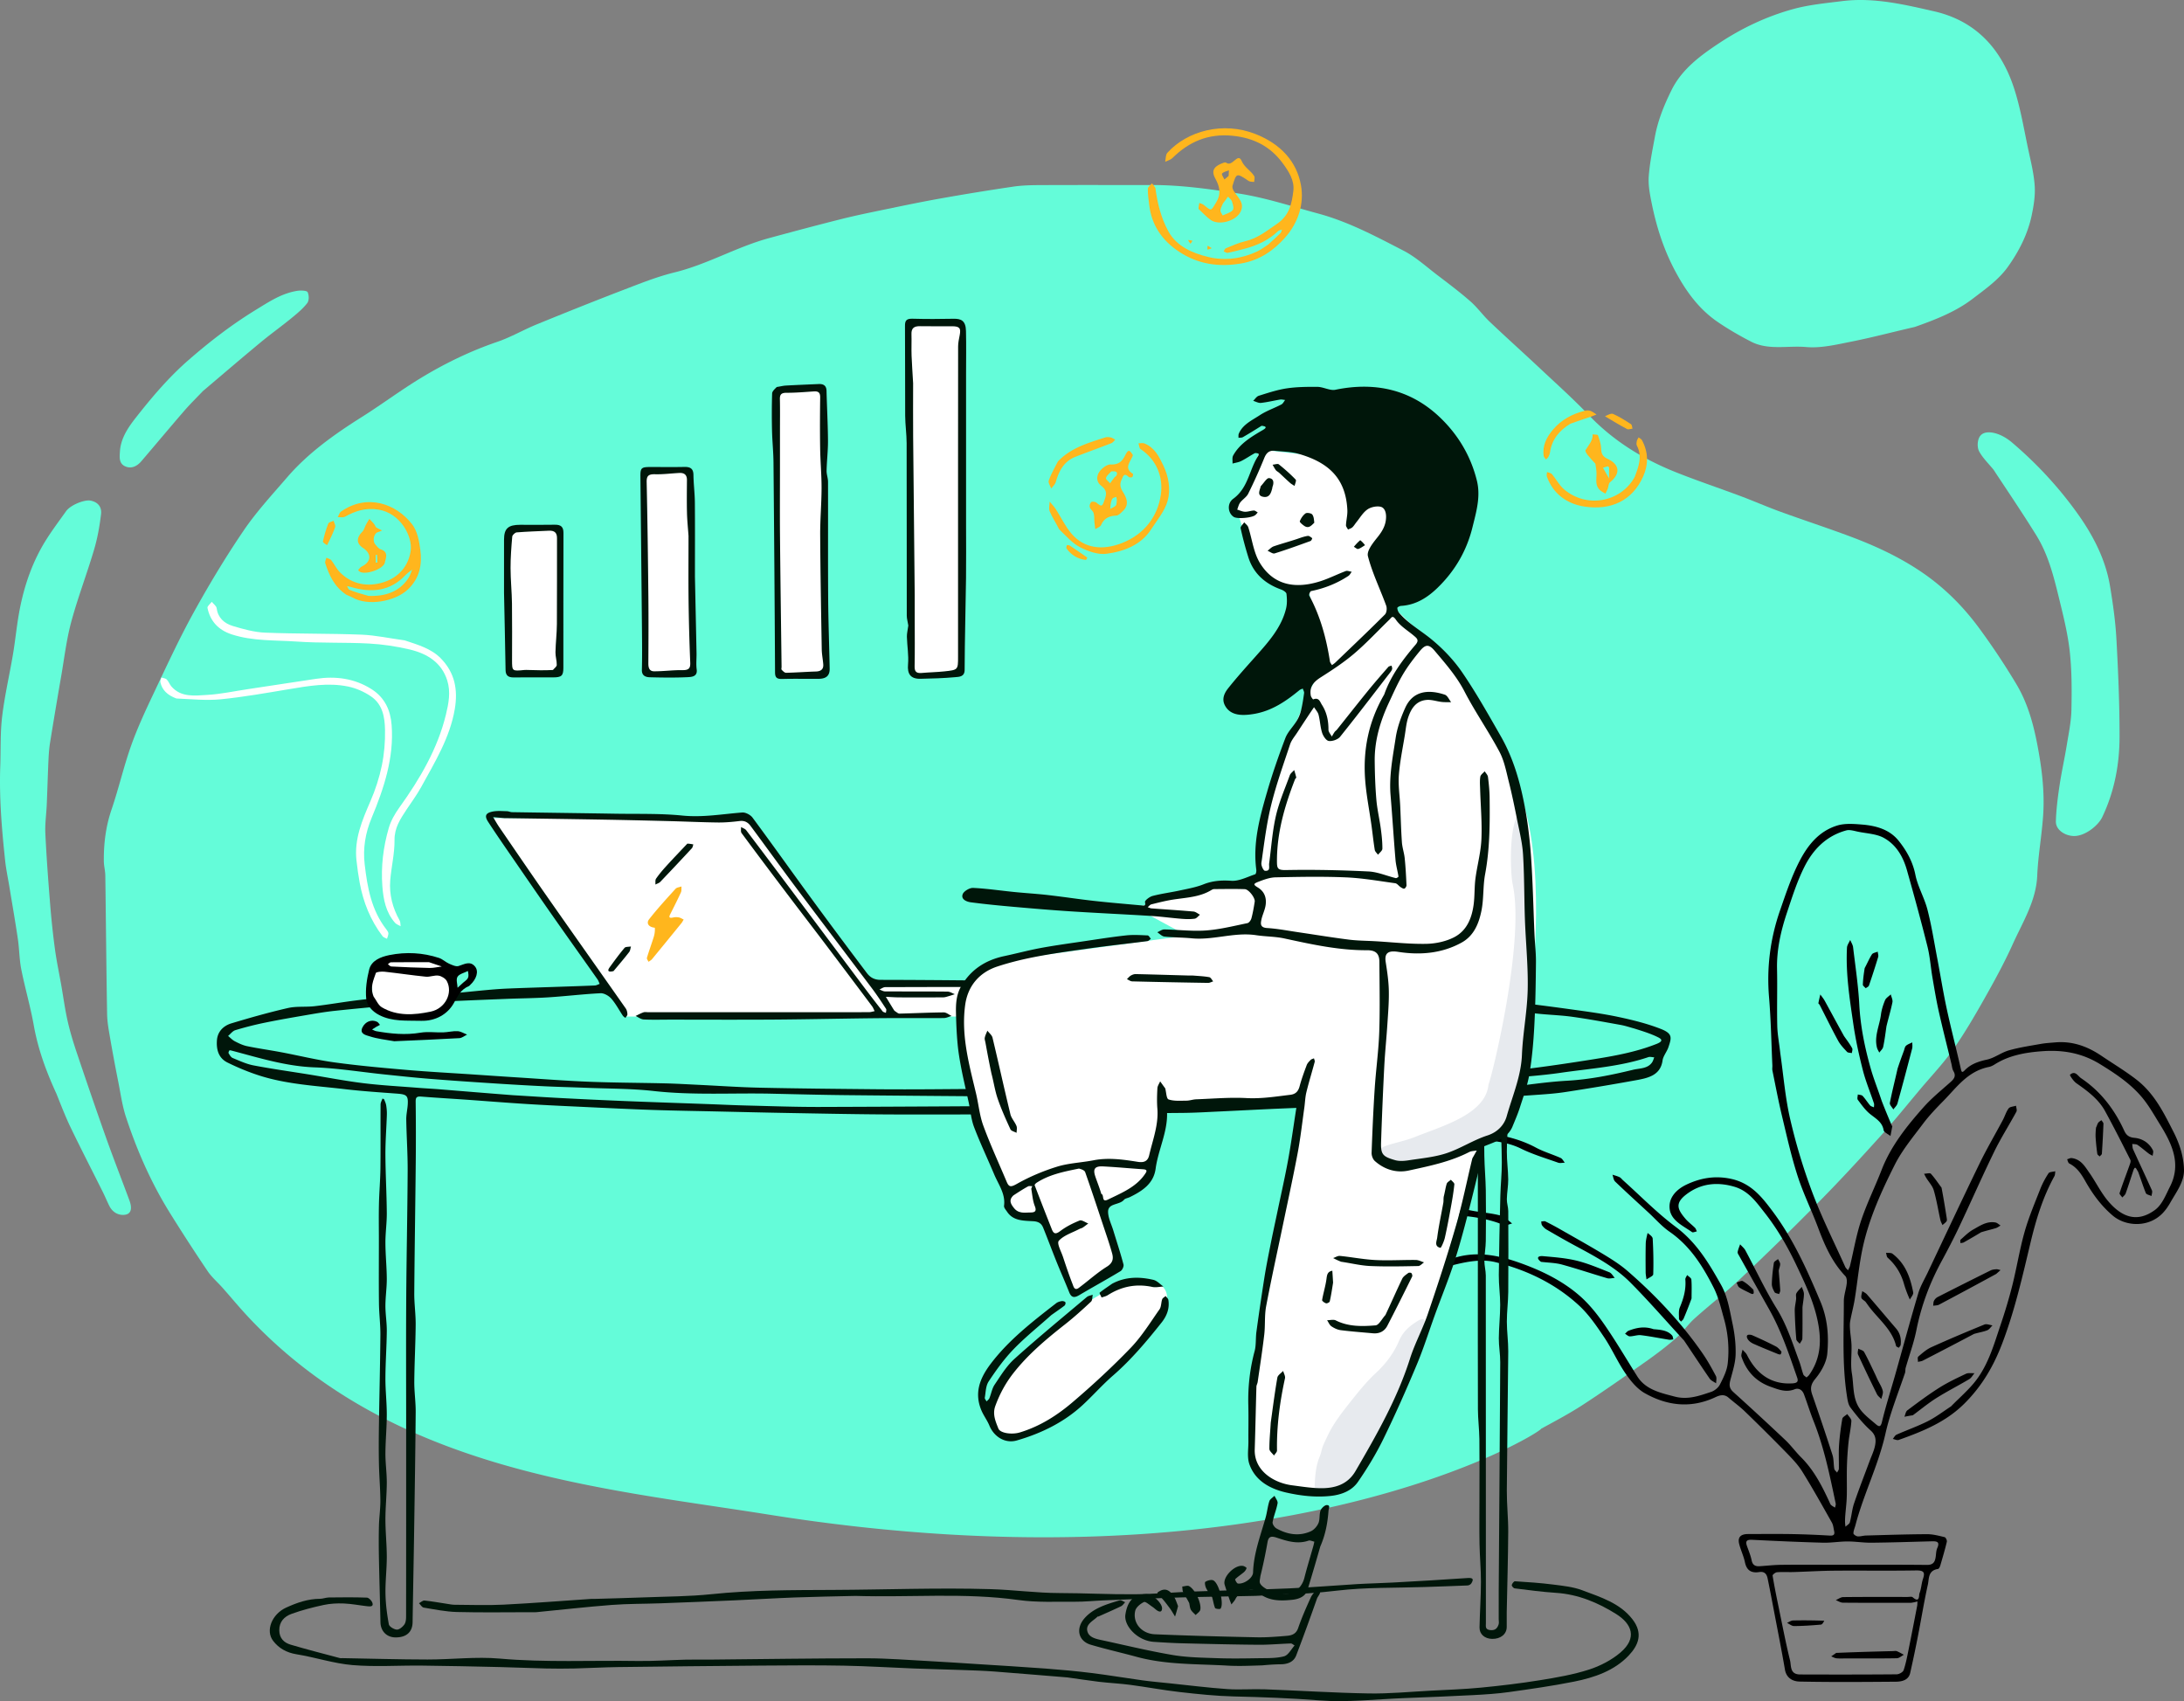 <svg width="719" height="560" fill="none" xmlns="http://www.w3.org/2000/svg"><rect width="100%" height="100%" fill="#808080" stroke="none"/><g fill="#64FCD9"><path d="M253.2 498.617c167.374 26.666 253.743-26.712 254.183-28.299 4.685-2.547 9.414-5.063 13.85-7.953 7.058-4.599 13.934-9.439 20.794-14.289 3.382-2.391 6.686-4.904 9.776-7.605 2.22-1.942 3.859-4.445 6.053-6.418 5.037-4.527 10.453-8.705 15.357-13.348a1041.492 1041.492 0 0 0 25.957-25.423c6.855-6.96 13.459-14.139 19.984-21.367 4.536-5.024 8.754-10.291 13.103-15.459 3.619-4.301 7.547-8.421 10.747-12.975 3.782-5.384 7.091-11.071 10.309-16.769 3.313-5.866 6.553-11.794 9.307-17.894 3.296-7.302 7.709-14.247 8.062-22.547.286-6.736 1.547-13.433 1.969-20.168.497-7.919-.525-15.778-2.054-23.573-1.32-6.73-3.21-13.347-6.795-19.337a232.928 232.928 0 0 0-12.28-18.462c-5.277-7.165-11.579-13.488-19.258-18.647-7.169-4.815-14.979-8.43-23.124-11.472-7.616-2.846-15.367-5.377-23.014-8.156-4.387-1.596-8.652-3.472-13.022-5.109-7.084-2.654-14.282-5.06-21.299-7.854-10.94-4.357-20.629-10.361-28.614-18.697-5.199-5.429-10.848-10.494-16.358-15.664-5.422-5.088-10.974-10.059-16.365-15.174-2.263-2.148-4.07-4.717-6.417-6.772-3.47-3.04-7.192-5.84-10.889-8.65-3.654-2.78-7.101-5.957-11.183-8.058-9.027-4.647-17.986-9.468-28.06-12.19-8.749-2.362-17.269-5.229-26.379-6.62-9.41-1.438-18.752-2.767-28.293-2.757-12.235.013-24.471-.028-36.705.026-3.009.013-6.056.074-9.017.51a808.292 808.292 0 0 0-23.866 3.883c-6.33 1.123-12.621 2.442-18.913 3.742l-.221.046c-4.588.948-9.18 1.897-13.713 3.038-7.895 1.99-15.761 4.09-23.612 6.224-10.725 2.915-20.248 8.621-31.125 11.29-5.791 1.421-11.368 3.669-16.925 5.8-9.538 3.657-19.015 7.456-28.458 11.315-4.393 1.796-8.512 4.221-12.997 5.753-9.04 3.09-17.476 7.216-25.463 12.089-6.55 3.996-12.669 8.588-19.159 12.674-9.069 5.709-17.688 11.872-24.56 19.849-4.922 5.712-10.095 11.315-14.283 17.472-5.918 8.7-11.339 17.72-16.401 26.874-4.732 8.556-8.818 17.424-12.998 26.231-2.739 5.776-5.468 11.588-7.603 17.567-2.486 6.963-4.114 14.183-6.5 21.179-1.907 5.595-2.61 11.261-2.54 17.057.017 1.559.461 3.115.482 4.674.211 15.213.327 30.427.592 45.638.048 2.715.572 5.434 1.034 8.128a553.759 553.759 0 0 0 2.633 14.109c.777 3.916 1.312 7.913 2.56 11.704 3.587 10.891 8.199 21.425 14.335 31.326a603.37 603.37 0 0 0 12.533 19.34c1.34 1.985 3.263 3.631 4.886 5.457 3.285 3.698 5.838 6.89 9.863 11.08 47.56 49.508 114.9 54.838 170.094 63.631Z"/><path d="M18.575 360.038c-3.408-7.406-6.081-14.751-7.458-22.522-1.094-6.173-2.888-12.239-4.108-18.397-.656-3.309-.643-6.726-1.136-10.069-.847-5.748-1.853-11.476-2.795-17.213-.465-2.829-1.075-5.643-1.38-8.486C.591 273.014-.283 262.663.086 252.259c.194-5.487-.03-11.014.628-16.453.832-6.885 2.429-13.689 3.58-20.545.811-4.835 1.244-9.73 2.174-14.544 1.576-8.153 4.275-15.996 8.83-23.187 2.003-3.161 4.275-6.176 6.45-9.241 1.47-2.071 6.077-3.882 8.06-3.491 2.724.536 3.708 2.388 3.464 4.434-.471 3.958-1.181 7.937-2.317 11.775-2.35 7.936-5.339 15.714-7.495 23.689-1.573 5.816-2.266 11.837-3.293 17.774a1907.974 1907.974 0 0 0-3.684 21.996c-.313 1.947-.445 3.924-.535 5.892-.22 4.807-.345 9.619-.55 14.428-.136 3.186-.616 6.379-.466 9.549.362 7.689.936 15.372 1.554 23.047.403 5.009.924 10.015 1.595 14.999.535 3.975 1.38 7.917 2.077 11.875.71 4.038 1.247 8.109 2.162 12.106.829 3.623 1.95 7.199 3.143 10.74 3.103 9.21 6.247 18.41 9.508 27.574 2.44 6.861 5.107 13.652 7.634 20.486 1.113 3.009.416 4.765-2.092 4.776-2 .009-3.615-1.166-4.5-2.921-.752-1.498-1.38-3.05-2.128-4.55-3.507-7.031-7.109-14.023-10.527-21.091-1.756-3.631-3.199-7.392-4.783-11.338ZM630.355 107.634c-7.103 1.627-13.899 3.44-20.798 4.815-4.912.977-10.053 2.227-14.929 1.794-6.04-.537-12.447 1.157-18.136-1.769-3.743-1.927-7.403-4.047-10.858-6.386-6.452-4.37-10.697-10.406-14.183-16.939-3.754-7.034-6.121-14.493-7.675-22.168-.591-2.912-1.191-5.927-.991-8.848.302-4.386 1.236-8.742 2.025-13.093.98-5.4 3.047-10.478 5.512-15.443 3.389-6.824 9.463-11.317 15.812-15.503 7.433-4.901 15.553-8.741 24.292-11.131 5.16-1.412 10.634-1.919 16.003-2.595 10.378-1.305 20.432 1.108 30.283 3.351 14.114 3.214 22.203 12.774 26.274 25.137 2.23 6.77 3.342 13.86 4.846 20.829.831 3.852 1.785 7.727 2.024 11.627.195 3.168-.338 6.435-.999 9.577-1.293 6.148-4.127 11.758-7.856 16.975-3.044 4.255-7.402 7.3-11.576 10.492-5.576 4.264-12.158 6.839-19.07 9.278ZM656.274 154.589c-1.686-2.046-3.529-3.836-4.686-5.947-.655-1.192-.64-3.067-.123-4.36.915-2.293 3.528-2.16 5.425-1.652 1.982.531 3.925 1.711 5.47 3.024 8.226 6.988 15.468 14.836 21.603 23.423 5.191 7.264 9.248 15.168 10.691 23.912.943 5.71 1.771 11.467 2.088 17.229.592 10.741 1.051 21.503 1.041 32.257-.008 9.131-1.676 18.086-5.715 26.546-1.331 2.788-5.795 6.384-9.529 6.184-2.936-.157-5.797-2.128-5.72-4.818.111-3.913.614-7.829 1.194-11.714.671-4.498 1.673-8.955 2.405-13.448.628-3.846 1.445-7.712 1.522-11.581.129-6.428.146-12.904-.565-19.286-.671-6.001-2.177-11.942-3.621-17.845-1.709-6.992-3.493-14.029-7.391-20.319-4.492-7.245-9.29-14.329-14.089-21.605ZM66.804 128.74c-2.157 2.26-4.272 4.331-6.188 6.548-4.74 5.482-9.377 11.042-14.087 16.548-1.375 1.61-3.268 2.624-5.364 1.655-2.08-.964-1.793-3.087-1.68-4.907.264-4.207 2.585-7.714 5.115-10.944 5.309-6.777 10.896-13.394 17.51-19.155 6.915-6.02 14.187-11.633 22.144-16.503 4.284-2.62 8.403-5.403 13.578-6.238 1.143-.185 3.183-.103 3.433.418.495 1.033.528 2.79-.144 3.653-1.462 1.877-3.401 3.47-5.299 5.019-3.313 2.704-6.818 5.21-10.106 7.937-6.31 5.231-12.526 10.559-18.912 15.969Z"/></g><g fill="#000"><path d="M627.178 451.886c-2.282 6.764-4.948 13.308-6.465 20.073-2.327 10.368-7.218 19.962-9.895 30.195-.229.874-.645 1.743-.645 2.612 0 .351.863.946 1.382.996.882.085 1.802-.25 2.709-.275 6.708-.183 13.417-.415 20.128-.443 1.94-.009 3.905.517 5.808.975.377.092.833 1.059.725 1.515-.626 2.632-1.392 5.235-2.159 7.838-.123.417-.434 1.065-.748 1.114-3.339.516-2.907 3.218-3.344 5.17-1.225 5.508-2.119 11.077-3.203 16.611a419.203 419.203 0 0 1-2.619 12.486c-.528 2.314-2.676 2.836-4.75 2.852-10.518.084-21.041.166-31.555-.044-2.904-.058-4.526-1.619-4.923-3.939-1.106-6.455-2.391-12.884-3.615-19.321-.684-3.589-1.356-7.181-2.102-10.758-.275-1.31-.96-2.309-2.731-2.033-2.762.433-4.188-.674-4.718-3.223-.425-2.038-1.379-3.977-1.893-6.005-.563-2.217.452-3.281 2.902-3.286 4.782-.011 9.565-.065 14.344.015 4.189.071 8.38.247 12.562.494 1.383.082 1.685-.408 1.453-1.472-.209-.957-.287-1.996-.76-2.835-3.171-5.618-6.313-11.255-9.723-16.748-1.396-2.246-3.315-4.253-5.208-6.194a684.557 684.557 0 0 0-13.644-13.566c-1.701-1.649-3.665-3.066-5.473-4.623-1.405-1.209-2.883-.777-4.266-.128-8.039 3.783-15.905 2.846-23.252-1.307-2.636-1.491-4.734-4.128-6.44-6.615-2.582-3.765-4.383-7.982-6.928-11.771-2.476-3.685-5.033-7.475-8.321-10.511-7.647-7.059-17.068-11.658-27.454-14.228-4.625-1.145-9.493-.179-14.163 1.001-4.278 1.08-8.574.915-12.992.413-8.315-.944-15.487-4.368-22.346-8.342-5.132-2.973-7.996-7.389-8.721-13.284-.565-4.591.515-8.493 3.382-11.842 2.834-3.311 6.146-6.345 10.873-7.583 4.028-1.055 7.971-2.379 11.967-3.542.704-.204 1.479-.267 2.222-.271 5.477-.021 10.977-.31 16.426.055 9.164.614 18.376 1.228 26.649 5.673 2.553 1.371 5.442 2.201 8.115 3.398.596.266.929 1.03 1.384 1.565-.733.011-1.551.225-2.185-.001-4.121-1.469-8.376-2.731-12.251-4.641-4.773-2.353-9.932-2.611-15.027-3.098-5.108-.489-10.281-.388-15.425-.555-7.995-.26-15.52 1.383-22.804 4.404-5.14 2.131-8.569 5.517-10.155 10.431-1.784 5.52.475 12.643 5.997 16.555 5.556 3.935 11.992 6.005 18.381 7.888 5.596 1.649 11.706 1.897 17.568.209 7.211-2.076 14.005-.715 20.818 1.686 7.235 2.551 14.026 5.836 19.682 10.677 3.215 2.751 5.929 6.126 8.309 9.552 3.891 5.601 7.325 11.472 10.951 17.231 2.759 4.382 7.577 5.418 12.359 6.667 4.297 1.122 8.116-.271 11.946-1.55 1.143-.382 2.365-1.378 2.879-2.384 1.124-2.206 2.319-4.552 2.583-6.926a38.484 38.484 0 0 0-1.195-14.67c-.991-3.533-1.817-7.191-3.487-10.458-3.534-6.912-7.597-13.541-14.48-18.304-2.549-1.765-4.594-4.147-6.868-6.247-3.688-3.407-7.412-6.781-11.028-10.251-.548-.527-.598-1.498-.878-2.263.779.261 1.592.459 2.321.808.442.213.747.663 1.12.999 5.768 5.166 11.179 10.738 17.399 15.388 6.964 5.207 11.024 12.156 14.947 19.136 2.149 3.824 2.824 8.421 3.746 12.746.709 3.333 1.114 6.794 1.009 10.181-.089 2.832-1.033 5.655-1.751 8.449-.38 1.485-.346 2.625.958 3.804a1029.941 1029.941 0 0 1 17.122 15.805c1.874 1.772 3.38 3.873 5.205 5.694 4.297 4.286 6.909 9.458 9.352 14.735.158.341.27.738.538.988.371.349.867.584 1.31.867.079-.452.303-.93.215-1.352-1.927-9.138-3.763-18.296-7.263-27.08-1.168-2.93-2.083-5.944-3.193-8.895-.489-1.3-1.612-2.204-3.084-1.623-2.855 1.128-5.346.065-7.849-.818-4.989-1.764-8.038-5.253-9.606-9.865-.234-.69.199-1.573.323-2.368.494.569 1.136 1.074 1.457 1.717 2.826 5.645 7.435 9.855 14.954 9.38 1.414-.09 2.08-.461 1.586-1.875-2.665-7.638-5.185-15.323-9.224-22.482a5000.88 5000.88 0 0 1-9.894-17.651c-.22-.392-.555-.857-.488-1.236.155-.862.526-1.691.81-2.535.586.658 1.333 1.241 1.733 1.983 3.437 6.389 6.474 12.985 10.303 19.164 3.42 5.519 5.248 11.498 7.444 17.396.526 1.41.825 2.893 1.34 4.308.143.391.689.659 1.049.983.295-.279.649-.524.874-.845 3.483-4.943 4.048-10.243 3.11-16.042-1.16-7.162-4.238-13.58-7.334-20.1-2.912-6.136-6.3-11.992-10.551-17.383-2.642-3.35-5.178-7.028-9.801-8.401-5.713-1.696-11.148-1.122-15.877 2.507-3.812 2.923-2.919 4.951-.234 8.077.912 1.062 2.096 1.922 3.097 2.924.304.306.408.781.604 1.179-.532.095-1.277.446-1.564.244-2.935-2.068-6.767-3.726-7.347-7.405-.597-3.785 2.106-6.642 5.511-8.253 4.562-2.158 9.392-3.042 14.741-1.866 6.532 1.436 10.082 5.993 13.405 10.403 6.936 9.205 11.561 19.532 15.949 29.998 2.396 5.714 2.774 11.373 2.248 17.114-.263 2.869-1.98 5.922-3.925 8.267-1.543 1.861-1.727 3.23-1.036 5.218 2.293 6.594 4.536 13.205 6.666 19.845.468 1.458.333 3.075.603 4.6.079.444.601.821.92 1.23.203-.423.571-.842.58-1.267.055-2.568-.107-5.145.063-7.704.194-2.927.579-5.849 1.076-8.745.099-.583 1.066-1.038 1.633-1.552.477.759 1.389 1.539 1.349 2.273-.132 2.366-.7 4.708-.941 7.073a107.2 107.2 0 0 0-.523 7.986c-.089 3.237.041 6.48-.044 9.715-.055 2.104-.332 4.203-.495 6.304-.055.71-.089 1.423-.082 2.134.004.535.089 1.071.139 1.605.501-.481 1.297-.892 1.451-1.454.563-2.053.701-4.216 1.384-6.226 1.588-4.679 3.402-9.291 5.12-13.933.624-1.689 1.445-3.347 1.785-5.084.343-1.749.315-3.4-1.425-4.965-2.503-2.25-4.633-4.894-6.646-7.549-.788-1.036-.977-2.535-1.185-3.858-1.617-10.342-1.005-20.757-1.017-31.147-.001-1.954.73-3.9.954-5.866.09-.801.042-1.895-.467-2.431-4.453-4.686-6.858-10.298-9.021-16.08-2.125-5.68-4.854-11.183-6.701-16.932-2.079-6.472-3.553-13.115-5.132-19.718-1.183-4.951-2.124-9.951-3.142-14.935-.111-.543.007-1.122-.018-1.683-.343-7.494-.472-15.003-1.095-22.476-.815-9.781.401-19.297 3.634-28.585 1.919-5.509 3.756-11.111 6.462-16.302 2.619-5.022 6.266-9.755 12.408-11.621 2.452-.744 5.356-.526 8.014-.313 4.722.377 9.163 1.613 12.169 5.371 2.679 3.353 4.641 6.921 5.49 11.171.78 3.906 2.963 7.558 3.966 11.447 1.351 5.233 2.188 10.581 3.2 15.887 1.073 5.616 1.963 11.266 3.171 16.857 1.419 6.573 3.137 13.091 4.619 19.653.238 1.056.392 1.447 1.283.525 1.97-2.04 4.449-2.899 7.315-3.522 2.521-.549 4.706-2.326 7.213-3.041 3.421-.974 6.997-1.499 10.525-2.128 1.554-.279 3.153-.36 4.736-.499 5.745-.5 10.694 1.352 15.23 4.417 3.868 2.614 7.912 5.035 11.573 7.878 5.898 4.579 8.959 10.92 12.175 17.225 2.042 4.006 3.315 8.113 3.424 12.381.1 3.965-2.506 7.325-4.463 10.768-1.481 2.606-3.255 4.811-6.262 6.124-4.212 1.838-9.373 1.057-12.722-1.773-3.808-3.219-6.623-7.101-8.988-11.265-1.335-2.349-2.714-4.548-5.328-5.894-.395-.204-.487-.909-.719-1.382.506-.143 1.036-.461 1.511-.4 3.036.391 4.329 2.724 5.759 4.752 2.214 3.139 3.863 6.664 6.37 9.572 4.347 5.041 9.369 7.1 15.306 2.739 2.356-1.73 3.549-4.96 4.924-7.657 3.776-7.413.739-14.003-3.25-20.407-1.74-2.793-3.343-5.688-5.387-8.283-3.847-4.882-9.022-8.353-14.47-11.691-5.936-3.637-12.196-4.7-19.002-4.201-5.499.404-10.849 1.354-15.539 4.308-.591.373-1.264.727-1.952.865-7 1.403-10.594 6.711-14.937 11.125-2.373 2.41-4.73 4.872-6.737 7.54-3.303 4.393-6.902 8.721-9.323 13.528-4.374 8.686-8.411 17.586-10.495 27.033-1.256 5.696-1.768 11.529-2.699 17.29-.387 2.391-1.044 4.744-1.476 7.131-.169.934-.121 1.916-.054 2.868.122 1.731.437 3.454.483 5.183.083 3.077-.382 6.214.124 9.22.664 3.936.157 8.212 2.665 11.704 1.366 1.902 3.397 3.417 5.238 4.999 1.026.881 1.579.96 1.993-.769 1.262-5.256 2.929-10.428 4.402-15.641 2.518-8.913 4.93-17.852 7.564-26.737.694-2.338 2.017-4.52 3.079-6.762 5.67-11.96 11.274-23.948 17.058-35.862 2.368-4.88 5.142-9.593 7.701-14.396.673-1.263 1.064-2.686 1.916-3.823.407-.543 1.591-.588 2.423-.859.055.661.392 1.455.116 1.964-2.381 4.394-5.1 8.642-7.282 13.115-3.991 8.181-7.634 16.507-11.523 24.731-1.834 3.877-3.826 7.695-5.878 11.478-3.9 7.193-6.668 14.698-8.25 22.629-.833 4.18-2.346 8.242-3.519 12.366-.135.469-.05.99-.197 1.608Zm-41.081-105.13c1.043 7.225 1.609 14.545 3.256 21.651a191.345 191.345 0 0 0 7.292 24.157c3.133 8.32 7.17 16.349 10.836 24.496.187.417.6.747.906 1.117.222-.477.528-.937.65-1.434 1.213-4.997 2.046-10.099 3.677-14.975 1.895-5.657 4.58-11.084 6.746-16.669 3.032-7.817 8.254-14.378 13.859-20.68 2.671-3.003 5.895-5.592 8.93-8.309 1.164-1.041 1.728-2.019.852-3.49-.415-.699-.467-1.585-.664-2.39-1.394-5.726-2.857-11.441-4.149-17.186-.835-3.72-1.457-7.482-2.1-11.236-.582-3.401-.805-6.873-1.642-10.217-2.102-8.398-4.387-16.759-6.747-25.099-1.22-4.315-3.419-8.351-7.621-10.669-2.4-1.323-5.594-1.442-8.449-2.025-1.294-.265-2.765-.75-3.93-.431-6.718 1.84-10.983 6.443-13.767 11.987-2.423 4.827-4.055 10.015-5.755 15.124-2.002 6.012-3.395 12.139-3.254 18.511.139 6.257-.074 12.521.078 18.776.07 2.842.648 5.674.996 8.991Zm43.036 180.877c-7.47 0-14.941.026-22.411-.04-.792-.006-1.578-.55-2.367-.845.819-.347 1.635-.987 2.459-.996 7.034-.081 14.071-.048 21.108-.044.599 0 1.44-.193 1.758.093 2.394 2.147 2.032-.78 2.219-1.24.621-1.538.648-3.272 1.184-4.849.731-2.146.216-2.778-2.344-2.736-8.973.151-17.953.008-26.93.081-4.446.036-8.889.317-13.335.451-1.823.055-3.657-.08-5.467.063-.538.043-1.496.808-1.444 1.128.578 3.52 1.294 7.022 2.018 10.52 1.199 5.795 2.305 11.61 3.72 17.359.438 1.783-.139 4.63 3.312 4.644 10.598.038 21.195.043 31.793-.047.798-.007 2.078-.728 2.291-1.361.751-2.22 1.179-4.539 1.644-6.837.968-4.769 1.887-9.549 2.81-14.327.092-.48.069-.98.099-1.471-.531.151-1.063.302-2.117.454Zm-25.038-12.525c10.076 0 20.154-.058 30.231.049 2.066.022 2.623-.908 2.891-2.415.187-1.054.138-2.193.567-3.153 1.004-2.25-.413-2.24-2.103-2.194-6.53.176-13.06.391-19.591.457-2.619.027-5.242-.418-7.863-.416-2.709.002-5.422.485-8.122.409-7.765-.214-15.527-.561-23.284-.955-1.976-.1-2.208.606-1.686 2.077.553 1.555 1.203 3.101 1.529 4.7.302 1.482 1.13 2.016 2.626 1.92 2.361-.151 4.72-.429 7.082-.457 5.733-.067 11.467-.022 17.723-.022Z"/><path d="M642.305 462.964c2.913-2.99 6.052-5.632 8.397-8.78 4.017-5.387 5.784-11.748 7.873-17.917 1.473-4.35 2.808-8.749 3.922-13.188 1.457-5.811 2.384-11.742 4.012-17.508 1.358-4.805 3.339-9.465 5.17-14.149.706-1.807 1.65-3.56 2.729-5.203.304-.464 1.464-.45 2.231-.655-.095.549-.049 1.164-.309 1.635-3.809 6.908-6.042 14.279-7.843 21.813-2.656 11.115-5.16 22.251-9.259 33.052-2.849 7.507-6.633 14.141-12.605 20.06-6.087 6.032-13.651 9.081-21.569 11.896-.516.184-1.274-.21-1.92-.335.412-.484.715-1.176 1.255-1.415 3.403-1.512 6.958-2.754 10.263-4.422 2.654-1.341 5.026-3.159 7.653-4.884ZM554.407 441.289c-5.963-6.47-11.593-12.989-17.689-19.115-5.124-5.148-11.715-8.635-18.223-12.135-3.157-1.698-6.259-3.484-9.353-5.278-.574-.332-1.075-.839-1.457-1.362-.248-.338-.221-.85-.317-1.284.47-.023 1.037-.215 1.395-.04a92.93 92.93 0 0 1 5.044 2.696c4.773 2.725 9.581 5.403 14.27 8.247 2.694 1.634 5.391 3.354 7.731 5.385 9.37 8.136 17.752 17.075 24.691 27.105 1.646 2.381 3.045 4.918 4.391 7.458.349.659.07 1.601.079 2.412-.715-.5-1.657-.867-2.109-1.522-2.835-4.113-5.56-8.291-8.453-12.567ZM703.86 385.654c-.56-.707-.901-2.254-1.571-.235-.825 2.491-1.614 4.993-2.5 7.465-.178.497-.72.883-1.095 1.319-.321-.486-1.022-1.078-.903-1.442 1.002-3.053 2.17-6.06 3.246-9.095.211-.596.539-1.379.298-1.855-2.708-5.383-5.43-10.761-8.328-16.059-2.131-3.897-5.736-6.577-9.441-9.166-.972-.679-2.254-2.642-2.096-2.782 1.707-1.532 2.612.436 3.617 1.111 6.615 4.441 11.085 10.423 14.246 17.329.563 1.231 1.386 2.158 3.332 2.325 2.669.23 4.926 1.717 6.11 4.118.24.484-.052 1.191-.098 1.796-.43-.242-.898-.44-1.282-.733-1.236-.941-2.397-1.975-3.684-2.851-.435-.296-1.162-.228-1.754-.326.087.596.041 1.242.284 1.777 2.048 4.509 4.177 8.986 6.196 13.507.231.517-.071 1.238-.126 1.865-.642-.308-1.673-.481-1.865-.947-.94-2.291-1.658-4.66-2.586-7.121ZM497.807 402.755c-1.008.274-2.064.795-2.737.52-5.593-2.287-11.491-3.021-17.516-3.299a900.606 900.606 0 0 1-17.776-.991c-.863-.058-1.687-.612-2.528-.937.863-.478 1.717-1.354 2.593-1.372 8.273-.177 16.502.253 24.633 1.846 3.052.597 6.216.776 9.207 1.548 1.556.402 2.845 1.682 4.124 2.685Z"/><path d="M629.785 465.855c-.303.121-.481.097-.648.126-.727.124-1.451.264-2.176.398.311-.716.403-1.684.97-2.108 3.411-2.552 6.829-5.114 10.447-7.404 2.783-1.761 5.821-3.195 8.832-4.621.775-.368 1.873-.156 2.821-.21-.571.669-1.004 1.536-1.737 1.972-3.54 2.108-7.245 3.986-10.726 6.169-2.678 1.68-5.111 3.693-7.783 5.678ZM649.87 439.118a1653.89 1653.89 0 0 1-16.839 8.782c-.476.246-1.076.289-1.618.426.023-.597-.219-1.457.115-1.746 1.322-1.141 2.688-2.36 4.285-3.084 5.768-2.612 11.618-5.076 17.495-7.476.7-.285 1.755.172 2.645.285-.573.557-1.04 1.351-1.742 1.622-1.332.515-2.799.73-4.341 1.191ZM507.328 415.395c-1.838-1.401-.826-2.013.646-1.879 3.706.336 7.474.608 11.052 1.481 3.701.904 7.235 2.423 10.775 3.82.75.295 1.207 1.224 1.8 1.862-.829.048-1.734.322-2.472.106-4.982-1.457-9.895-3.124-14.904-4.496-2.12-.581-4.418-.612-6.897-.894ZM657.172 419.371a1738.877 1738.877 0 0 1-18.829 10.124c-.534.283-1.273.237-1.916.344.078-.548.027-1.151.268-1.628.246-.482.698-.977 1.199-1.233a1750.277 1750.277 0 0 1 17.428-8.759c.553-.274 1.256-.354 1.898-.389.454-.025.923.177 1.386.278-.435.381-.869.762-1.434 1.263ZM614.136 428.517c-.559-.516-1.268-.867-1.352-1.318-.127-.689.178-1.445.298-2.174.519.355 1.149.628 1.539 1.079 3.216 3.72 6.372 7.484 9.577 11.213 1.383 1.608 1.761 3.439 1.521 5.409-.041.336-.406.639-.62.957-.305-.197-.83-.352-.887-.599-1.258-5.407-5.847-8.849-9.025-13.118-.323-.432-.614-.885-1.051-1.449ZM593.4 430.33c0 3.595.044 6.949-.04 10.301-.015.587-.565 1.162-.868 1.742-.393-.498-1.085-.973-1.128-1.496a148.888 148.888 0 0 1-.512-9.37c-.027-1.291.32-2.586.453-3.883.065-.629-.182-1.366.094-1.88.421-.786 1.172-1.42 1.782-2.119.248.784.701 1.569.696 2.351-.011 1.372-.302 2.743-.477 4.354ZM639.175 390.958c.652 3.373 1.18 6.623 1.687 9.877.061.393.168.893-.027 1.182-.331.492-.887.854-1.347 1.271-.235-.551-.562-1.087-.689-1.66-.726-3.259-1.245-6.567-2.175-9.774-.424-1.467-1.638-2.733-2.476-4.1-.27-.439-.484-.906-.724-1.36.768-.022 1.923-.349 2.235-.012 1.268 1.375 2.28 2.953 3.516 4.576ZM618.309 454.537c.621 1.215 1.311 2.277 1.537 3.419.162.81-.303 1.726-.488 2.596-.491-.531-1.148-.993-1.447-1.603a544.173 544.173 0 0 1-6.214-13.029c-.25-.546.029-1.299.062-1.955.663.358 1.641.567 1.931 1.098 1.34 2.446 2.495 4.979 3.701 7.487.293.61.527 1.243.918 1.987ZM628.742 427.803c-.739-1.651-1.427-3.402-1.939-5.197-.941-3.312-2.658-6.169-5.334-8.56-.394-.352-.388-1.086-.566-1.644.715.091 1.641-.054 2.114.306 4.321 3.286 5.902 7.898 6.833 12.739.129.671-.629 1.487-1.108 2.356ZM542.409 405.889c.67.537 1.64 1.176 1.677 1.859.216 3.909.307 7.832.175 11.744-.02.583-1.437 1.127-2.207 1.69-.099-.782-.277-1.562-.284-2.345-.027-3.146-.043-6.293.028-9.438.026-1.132.313-2.26.611-3.51ZM544.366 437.557c2.409.203 4.593.362 6.099 2.058.289.325.287.871.419 1.315-.481.037-.98.167-1.44.094-3.075-.489-6.128-1.12-9.217-1.491-1.188-.143-2.455.378-3.687.381-.521.002-1.043-.552-1.564-.853.391-.341.72-.82 1.185-1 2.574-.997 5.206-1.553 8.205-.504ZM556.884 427.437a134.08 134.08 0 0 1-2.626 6.665c-.157.368-.555.648-.843.971-.234-.311-.669-.621-.669-.93.003-1.271-.189-2.66.289-3.791 1.251-2.968 2.069-5.942 1.798-9.15-.04-.473.387-.981.597-1.472.485.492 1.345.957 1.388 1.481.165 1.985.066 3.989.066 6.226ZM652.217 405.647a209.205 209.205 0 0 1-5.729 3.341c-.305.17-.728.159-1.097.231.014-.388-.146-.944.072-1.135 1.335-1.18 2.619-2.488 4.18-3.353 2.214-1.225 4.421-2.805 7.279-2.3.609.107 1.126.659 1.684 1.006-.528.295-1.021.694-1.592.866-1.537.459-3.11.822-4.797 1.344ZM576.708 439.485c2.822 1.24 5.409 2.438 7.927 3.75.713.372 1.272 1.045 1.788 1.662.145.173-.037.686-.228.942-.079.105-.604.009-.877-.102-2.707-1.108-5.426-2.196-8.089-3.39-.733-.329-1.493-.892-1.871-1.535-.463-.789-.541-1.774 1.35-1.327ZM585.576 418.287c.174 2.324.373 4.407.5 6.492.024.397-.238.81-.368 1.215-.516-.195-1.302-.262-1.494-.611-.467-.842-.928-1.821-.903-2.734.061-2.313.319-4.63.671-6.923.072-.469.894-.84 1.372-1.257.247.542.675 1.077.697 1.628.026.643-.301 1.298-.475 2.19ZM690.036 371.207c.313-.611.413-1.148.704-1.575.243-.359.708-.589 1.076-.876.232.391.678.787.665 1.17a304.138 304.138 0 0 1-.52 9.872c-.022.315-.48.605-.736.907-.266-.288-.722-.554-.767-.868a73.701 73.701 0 0 1-.538-5.154c-.077-1.114-.015-2.237.116-3.476ZM577.229 424.552c.26 1.208.193 1.824-1.115 1.14-1.183-.618-2.438-1.144-3.526-1.88-.471-.319-.605-1.064-.892-1.617.694-.178 1.613-.703 2.039-.467 1.268.701 2.343 1.7 3.494 2.824ZM619.482 362.414c1.107 2.867 2.212 5.495 3.322 8.12.029.068.18.124.172.17-.196 1.088-.405 2.174-.613 3.261-.786-.643-2.137-1.206-2.257-1.94-.427-2.625-2.521-3.759-4.415-5.272-1.614-1.291-2.823-3.04-4.063-4.681-.304-.403-.025-1.18-.015-1.785.544.153 1.282.152 1.592.487.903.978 1.592 2.119 2.458 3.129.273.319.836.425 1.266.628.004-.444.129-.923-.006-1.328-1.208-3.627-2.701-7.189-3.642-10.874-1.277-5.007-2.389-10.074-3.133-15.169-1.218-8.353-2.547-16.722-2.098-25.196.045-.859.692-1.692 1.06-2.536.328.801.853 1.582.952 2.407.752 6.31 1.707 12.615 2.043 18.946.378 7.156 1.82 14.104 3.765 20.981.996 3.521 2.396 6.944 3.612 10.652ZM624.7 351.814c.695-2.135 1.388-4.028 2.088-5.921.208-.559.281-1.257.692-1.634.551-.504 1.371-.755 2.075-1.116-.012.685.111 1.399-.058 2.049-1.57 6.032-3.164 12.06-4.833 18.068-.199.715-.888 1.313-1.35 1.965-.408-.724-1.271-1.524-1.147-2.159.715-3.692 1.664-7.346 2.533-11.252ZM607.093 341.095c.987 1.392 1.915 2.63 2.656 3.957.232.415-.044 1.072-.086 1.618-.541-.122-1.29-.078-1.586-.395-1.072-1.151-2.203-2.324-2.934-3.664-2.125-3.895-4.066-7.878-6.089-11.822-.103-.202-.44-.391-.412-.548.167-.964.409-1.917.626-2.874.489.692 1.052 1.349 1.454 2.081 2.103 3.832 4.164 7.682 6.371 11.647ZM621.048 337.843c-.348 2.432-.619 4.637-1.088 6.807-.146.672-.832 1.245-1.271 1.863-.257-.531-.609-1.042-.755-1.597-.989-3.765.834-7.264 1.295-10.891.206-1.62.717-3.24 1.356-4.763.313-.749 1.235-1.281 1.882-1.91.2.867.707 1.789.544 2.594-.521 2.575-1.29 5.107-1.963 7.897ZM613.875 318.698c.864-1.601 1.498-3.135 2.387-4.532.303-.475 1.249-.602 1.901-.887.061.591.312 1.23.151 1.765a263.877 263.877 0 0 1-3.038 9.404c-.122.359-.689.586-1.051.873-.334-.393-.964-.793-.952-1.176.06-1.779.297-3.552.602-5.447ZM604.485 544.13c6.314-.28 12.498-.441 18.682-.6.434-.011.925-.123 1.291.024.807.323 1.551.782 2.321 1.186-.777.398-1.547 1.129-2.332 1.144-5.471.1-10.946.053-16.419.053-1.13 0-2.268.074-3.385-.029-.614-.058-1.195-.415-1.79-.636.5-.34 1.001-.681 1.632-1.142ZM600.572 533.534c-.276.523-.652 1.236-1.096 1.275-2.933.258-5.881.455-8.825.477-.78.005-1.566-.675-2.35-1.041.659-.276 1.312-.777 1.978-.793 3.386-.082 6.775-.037 10.293.082Z"/></g><path d="m160.891 269.334 45.379 65.304h111.386l5.304-11.428h-36.539l-40.665-53.876h-84.865Z" fill="#fff"/><path d="M323.323 366.866c-11.384 0-22.505.063-33.625-.019-10.313-.076-20.627-.289-30.939-.474-7.496-.134-14.993-.317-22.489-.483-7.144-.158-14.291-.263-21.432-.504-7.339-.249-14.673-.619-22.008-.963-6.456-.303-12.915-.588-19.364-.987-6.74-.417-13.47-.969-20.205-1.444-4.87-.342-9.747-.61-14.611-1.004-1.552-.126-1.823.367-1.806 1.708a894.25 894.25 0 0 1 .027 19.993c-.14 14.346-.382 28.691-.487 43.039-.026 3.426.488 6.856.462 10.281-.049 6.273-.405 12.544-.456 18.817-.027 3.345.488 6.693.461 10.039-.1 12.855-.308 25.71-.502 38.565-.153 10.201-.357 20.402-.518 30.603-.049 3.193-1.997 4.981-5.542 4.993-2.951.01-4.973-2.035-5.035-4.975-.15-7.086-.371-14.17-.508-21.255-.067-3.521-.079-7.047.009-10.568.07-2.753.489-5.505.469-8.255-.029-3.997-.384-7.991-.47-11.99-.088-4.089-.069-8.183-.011-12.274.147-10.092.402-20.183.487-30.276.029-3.454-.432-6.909-.472-10.366-.081-6.882-.024-13.765-.024-20.648 0-4.01-.068-8.022.02-12.03.086-3.917.439-7.83.485-11.746.083-7.017.007-14.035.051-21.052.004-.651.4-1.3.613-1.949.187.078.487.116.541.243.276.656.59 1.319.699 2.006.162 1.018.25 2.06.217 3.086-.14 4.379-.496 8.756-.476 13.133.031 6.381.402 12.761.455 19.143.028 3.292-.464 6.585-.454 9.878.013 3.943.43 7.885.452 11.83.016 2.965-.447 5.935-.452 8.902-.003 2.777.481 5.556.454 8.331-.051 5.164-.435 10.325-.454 15.487-.015 3.996.456 7.992.452 11.989-.005 4.269-.431 8.535-.452 12.804-.016 3.211.466 6.424.452 9.634-.017 4.025-.453 8.049-.452 12.073.001 4.105.45 8.211.452 12.316.001 4.052-.506 8.108-.431 12.157.063 3.364.498 6.743 1.111 10.063.136.739 1.675 1.684 2.623 1.738.808.048 1.93-.905 2.476-1.679.502-.712.574-1.774.575-2.682.028-20.724.022-41.45.022-62.175 0-14.088-.069-28.177.019-42.265.089-14.074.402-28.148.475-42.222.03-5.622-.368-11.243-.463-16.866-.027-1.637.375-3.276.486-4.919.196-2.937-.345-3.392-3.453-3.625-5.771-.432-11.554-.807-17.296-1.481-9.35-1.1-18.847-1.559-27.856-4.402-3.68-1.162-7.278-2.657-10.713-4.347-3.052-1.502-3.712-4.38-3.494-7.343.207-2.81 2.063-4.758 4.806-5.584 6.139-1.849 12.327-3.602 18.591-5.034 2.793-.638 5.837-.264 8.733-.599 4.567-.529 9.095-1.327 13.655-1.9a159.51 159.51 0 0 1 10.124-.971c4.233-.261 8.49-.211 12.715-.543 6.761-.532 13.5-1.284 20.252-1.911 2.298-.213 4.604-.387 6.911-.484 4.765-.2 9.535-.337 14.303-.5 4.768-.162 9.537-.309 14.302-.509.543-.022 1.072-.34 1.607-.522-.238-.507-.402-1.059-.724-1.515-4.784-6.788-9.616-13.548-14.381-20.348-4.262-6.083-8.468-12.199-12.675-18.315-3.009-4.371-6.045-8.728-8.935-13.166-1.291-1.982-.821-2.951 1.584-3.408 1.476-.281 3.055-.125 4.587-.097.566.01 1.127.308 1.693.318 11.368.181 22.738.318 34.106.508 7.322.123 14.693-.12 21.948.609 6.736.677 13.174-.499 19.744-1.01 1.087-.085 2.71.786 3.366 1.671 6.46 8.717 12.725 17.56 19.135 26.309a2012.82 2012.82 0 0 0 18.508 24.856c1.013 1.34 2.31 2.254 4.54 2.257 18.059.026 36.116.256 54.175.406 4.401.036 8.802-.052 13.202.019 7.234.114 14.466.293 21.698.481 4.944.128 9.888.328 14.832.479 5.647.173 11.298.285 16.944.5 7.424.282 14.848.625 22.27.969 6.545.305 13.087.658 19.631.968 3.886.184 7.786.208 11.661.518 6.934.556 13.851 1.299 20.78 1.914 4.249.377 8.523.546 12.76 1.013 6.343.698 12.673 1.517 18.989 2.396 5.278.735 10.582 1.418 15.778 2.515 4.77 1.008 9.57 2.193 14.061 3.944 4.035 1.573 3.633 2.895 2.566 6.064-.505 1.497-1.713 2.858-1.925 4.363-.692 4.905-4.759 5.767-8.819 6.506a813.574 813.574 0 0 1-23.335 3.899c-3.512.534-7.089.745-10.647.999-7.435.528-14.876.983-22.313 1.477-4.785.317-9.563.705-14.351.96-7.069.376-14.141.686-21.214.983-8.303.349-16.608.632-24.91.989-6.721.289-13.439.654-20.159.963-4.062.186-8.126.437-12.192.475-21.935.2-43.872.343-66.072.505Zm214.698-28.287c-1.489-.399-2.955-.907-4.471-1.178-5.308-.953-10.613-1.939-15.956-2.684-3.781-.528-7.633-.62-11.437-1.03-7.036-.76-14.051-1.701-21.095-2.392-4.941-.486-9.918-.647-14.873-1.016-6.035-.449-12.058-1.042-18.096-1.435-8.578-.56-17.165-1.03-25.75-1.471-7.334-.377-14.672-.693-22.01-.976-5.559-.215-11.121-.354-16.682-.493a4128.87 4128.87 0 0 0-21.7-.489c-8.993-.178-17.986-.426-26.981-.47-15.844-.077-31.689-.032-47.534.013-.639.001-1.277.507-1.916.778.61.217 1.217.618 1.827.623 6.866.044 13.732-.002 20.598.067.803.008 1.599.558 2.399.857-.632.203-1.258.428-1.899.606-.628.174-1.273.423-1.912.429-4.841.036-9.683.035-14.524.01-1.459-.007-2.917-.122-4.376-.189.884 1.451 1.759 2.905 2.658 4.348.127.203.341.38.557.514.407.255.849.678 1.267.67 4.858-.114 9.714-.357 14.571-.398.858-.006 1.725.762 2.587 1.174-.86.239-1.719.68-2.582.686-7.248.056-14.497-.026-21.745.046-11.282.111-22.564.376-33.847.456-11.531.082-23.063.018-34.594.018-2.877 0-5.76.094-8.628-.056-.897-.047-1.754-.752-2.629-1.156.868-.409 1.708-.886 2.615-1.198.463-.161 1.044-.028 1.572-.028 24.208 0 48.415.002 72.622-.016.626 0 1.252-.224 1.879-.342-.278-.545-.481-1.137-.846-1.625a5823.19 5823.19 0 0 0-15.53-20.642c-4.201-5.551-8.453-11.069-12.65-16.622-4.955-6.553-9.895-13.116-14.771-19.72-.355-.481-.135-1.322-.182-1.997.575.343 1.334.568 1.699 1.048 4.971 6.54 9.894 13.114 14.819 19.685 7.909 10.548 15.805 21.104 23.72 31.649a496.405 496.405 0 0 0 6.366 8.289c.214.273.726.346 1.099.511.023-.45.246-1.012.036-1.332-1.495-2.283-3.002-4.567-4.648-6.759-8.307-11.055-16.691-22.059-24.979-33.126-5.053-6.747-9.965-13.585-14.988-20.351-.797-1.073-1.865-1.792-3.514-1.595-2.375.283-4.782.513-7.171.486-5.298-.059-10.593-.315-15.89-.45-7.234-.184-14.466-.359-21.701-.486-10.753-.189-21.507-.332-32.262-.495-.177-.002-.353.014-.528-.002-1.226-.11-2.451-.225-3.676-.338.668 1.099 1.286 2.228 2.015 3.292 5.346 7.794 10.664 15.604 16.086 23.353 8.484 12.126 17.051 24.204 25.547 36.323.382.545.539 1.295.566 1.957.016.388-.433.791-.672 1.188-.289-.252-.652-.46-.854-.76-1.256-1.872-2.297-3.899-3.782-5.597-.794-.908-2.366-1.827-3.53-1.771-5.691.276-11.357.971-17.045 1.339-4.67.302-9.36.332-14.038.52-7.602.307-15.205.599-22.801.99-4.35.224-8.694.583-13.03.969-6.844.607-13.685 1.241-20.514 1.961-2.986.313-5.954.813-8.911 1.321-4.73.812-9.463 1.623-14.158 2.585-3.28.672-6.532 1.5-9.725 2.461-.928.28-1.61 1.256-2.406 1.913.74.598 1.397 1.329 2.237 1.761 1.272.657 2.619 1.312 4.023 1.601 3.728.769 7.514 1.297 11.26 2.002 5.835 1.098 11.613 2.532 17.495 3.338 7.866 1.078 15.799 1.791 23.721 2.474 7.25.626 14.525 1.006 21.788 1.492 4.871.327 9.742.665 14.615.973 7.879.5 15.753 1.117 23.64 1.428 8.37.331 16.754.337 25.131.539 3.626.087 7.249.305 10.872.477 6.721.319 13.437.795 20.162.941 12.6.273 25.205.386 37.807.509 6.691.065 13.381.053 20.071.003 18.94-.14 37.883-.239 56.821-.512 9.717-.14 19.426-.648 29.141-.927 3.49-.1 6.987.04 10.48-.028a1460.85 1460.85 0 0 0 18.002-.484c3.802-.12 7.603-.27 11.4-.489 7.882-.455 15.76-.959 23.64-1.456 4.96-.313 9.917-.683 14.879-.964 6.367-.361 12.739-.619 19.103-.999 4.173-.249 8.359-.478 12.498-.997 6.713-.841 13.402-1.851 20.08-2.907 7.3-1.154 14.54-2.427 21.445-5.169 2.52-1 1.396-1.71.328-2.234-2.287-1.124-4.773-1.902-7.705-2.822Zm-369.185 21.947c5.398.325 10.795.687 16.196.966 6.982.363 13.965.695 20.951.976 9.007.361 18.017.657 27.024.985 4.329.157 8.655.371 12.986.476 8.023.198 16.049.494 24.073.469 28.711-.089 57.42-.269 86.129-.474 8.73-.062 17.459-.292 26.187-.478 6.178-.132 12.354-.316 18.53-.482 11.912-.322 23.825-.645 35.738-.976 5.473-.153 10.945-.325 16.417-.486.352-.01.707.025 1.056-.004 7.455-.646 14.906-1.333 22.364-1.935 4.865-.392 9.759-.518 14.609-1.02 8.29-.859 16.531-2.309 24.841-2.778 7.433-.42 14.571-1.87 21.677-3.6 2.154-.524 4.821-.309 6.274-2.446.336-.493.477-1.1.706-1.655-.653-.031-1.382-.254-1.946-.062-9.309 3.158-19.167 3.737-28.832 5.146-6.694.976-13.487 1.376-20.239 2.01-7.1.666-14.195 1.416-21.308 1.922-6.707.476-13.436.702-20.157 1-4.502.199-9.011.288-13.511.506-5.754.279-11.501.704-17.256.949-8.918.383-17.837.819-26.761.958-17.441.273-34.884.359-52.328.518-1.615.016-3.229.014-4.843 0-19.644-.159-39.288-.296-58.931-.498-8.114-.084-16.227-.294-24.339-.479-12.97-.295-25.951.572-38.919-.881-7.358-.825-14.836-.754-22.26-1.061-4.591-.189-9.187-.282-13.776-.505-5.666-.274-11.329-.603-16.989-.972-6.915-.45-13.828-.916-20.732-1.471-4.983-.401-9.953-.936-14.925-1.451-7.647-.794-15.272-2.044-22.941-2.326-9.474-.347-18.239-3.116-27.165-5.468-.303-.08-.812-.222-.903-.111-.205.251-.392.738-.259.96.349.577.76 1.299 1.35 1.543 2.225.918 4.463 1.971 6.82 2.422 6.037 1.153 12.14 2.005 18.215 2.986 5.989.969 11.949 2.133 17.971 2.873 5.908.727 11.877 1.037 17.821 1.51 2.389.191 4.785.305 7.173.498 7.896.638 15.789 1.296 24.212 1.946Z" fill="#00160A"/><path d="M148.515 327.024c0 3.907-6.131 7.618-12.966 7.618-6.835 0-12.965-3.711-12.965-7.618 0-3.908-2.358-14.694 13.555-11.429 14.144-.544 12.376 7.521 12.376 11.429Z" fill="#fff"/><g fill="#000"><path d="M154.435 324.576c-2.888 1.22-3.751 3.389-5.103 5.762-1.97 3.454-5.842 5.857-10.779 5.705-4.674-.142-9.38.353-13.745-1.916-2.361-1.227-4.027-3.221-4.236-5.29-.321-3.177.184-6.525.964-9.667.739-2.977 3.793-4.188 6.685-4.766 5.473-1.094 10.981-.803 16.297.938 1.197.391 2.153 1.373 3.319 1.89.982.436 2.281 1.05 3.138.778 1.905-.606 3.757-1.77 5.373.117 1.364 1.593.55 4.172-1.6 6.158l-.313.291Zm-31.43 3.491c.891 1.205 1.498 2.818 2.723 3.542 5.009 2.963 10.65 2.548 16.039 1.418 4.886-1.025 7.399-6.205 5.33-10.072-.445-.832-1.715-1.626-2.723-1.782-1.337-.206-2.821.483-4.191.346-4.533-.451-9.038-1.145-13.568-1.637-.97-.105-2.747.041-2.878.433-.778 2.341-2.003 4.731-.732 7.752Zm17.475-11.319c-3.927 0-7.855-.016-11.781.028-.336.005-.667.411-.999.631.373.262.734.734 1.122.754 4.198.212 8.4.406 12.603.483 1.333.024 2.674-.313 4.01-.485-1.391-.471-2.781-.942-4.175-1.408-.076-.026-.172-.003-.78-.003Zm13.563 2.89c-1.182.61-2.832.971-3.413 1.901-.566.906-.038 2.395.01 3.628.604-.551 1.209-1.099 1.811-1.651.547-.502 1.275-.927 1.583-1.532.309-.607.197-1.396.009-2.346ZM129.787 342.762c-2.896-.507-5.618-.796-8.128-1.626-1.062-.351-3.423-.725-2.33-2.925.955-1.923 2.979-2.725 4.799-1.846.402.195.647.669.964 1.014-.368.189-.746.361-1.1.57-.512.303-1.006.632-1.508.951.468.194.917.481 1.406.567 4.805.84 9.588 1.321 14.507.486 2.433-.413 5.018-.022 7.53-.102 1.58-.051 3.166-.486 4.726-.397 1.059.06 2.078.73 3.114 1.126-.848.406-1.676 1.12-2.549 1.17-7.052.408-14.113.691-21.431 1.012Z"/></g><path d="M351.316 552.186c-8.158-.649-16.048-1.338-23.945-1.933-3.527-.265-7.069-.372-10.606-.498-5.294-.19-10.593-.299-15.886-.502-7.689-.295-15.371-.789-23.063-.929-8.916-.165-17.839-.094-26.757-.027-15.858.119-31.715.288-47.572.491-4.768.061-9.534.35-14.303.459-3.196.072-6.398.071-9.594 0-5.033-.113-10.064-.351-15.097-.466-8.551-.194-17.103-.39-25.657-.479-7.597-.081-15.245.466-22.781-.168-6.198-.521-12.228-2.558-18.4-3.552-3.379-.545-5.89-2.02-7.739-4.428-2.598-3.383-.372-8.822 4.295-10.946 3.564-1.622 7.116-2.871 11.127-2.893.984-.005 1.965-.43 2.95-.442 4.166-.053 8.336-.092 12.497.051.633.022 1.513.936 1.777 1.607.552 1.398-.675 1.34-1.626 1.233-2.587-.29-5.159-.807-7.752-.911-2.203-.088-4.49.03-6.629.491-3.577.77-7.15 1.686-10.562 2.924-2.448.89-4.09 2.639-4.05 5.441.036 2.517 1.456 4.024 3.75 4.705 5.37 1.597 10.817 2.972 16.236 4.424.244.065.526.004.79.008 9.345.163 18.688.441 28.033.452 7.936.01 15.945-.995 23.793-.301 15.095 1.335 30.175.543 45.257.785 5.32.085 10.65-.31 15.977-.437 2.58-.062 5.165.01 7.747-.014 17.266-.157 34.53-.43 51.795-.431 6.896 0 13.792.567 20.685.931 5.226.277 10.447.634 15.67.968 7.526.481 15.057.915 22.576 1.481 5.071.382 10.142.848 15.184 1.472 5.551.687 11.062 1.636 16.603 2.394 3.008.413 6.041.675 9.065.99 6.309.656 12.605 1.454 18.931 1.898 4.114.288 8.275-.073 12.405.078 11.401.418 22.794 1.164 34.198 1.359 6.71.115 13.438-.549 20.156-.902 5.576-.292 11.169-.477 16.719-1.012 6.522-.628 13.039-1.407 19.496-2.449 5.436-.877 10.932-1.825 16.119-3.494 3.727-1.198 7.462-3.158 10.351-5.62 5.64-4.809 3.733-9.439-1.412-12.666-5.901-3.7-12.424-6.492-19.822-6.976-4.549-.298-9.075-.915-13.599-1.472-.389-.048-1.009-.77-.953-1.093.082-.474.71-1.263 1.053-1.242 4.158.269 8.324.538 12.451 1.064 3.274.418 6.685.759 9.7 1.894 6.067 2.281 12.436 4.238 16.54 9.568 3.578 4.647 1.963 8.53-1.265 11.937-4.711 4.974-11.242 7.229-18.014 8.58-7.081 1.413-14.263 2.434-21.431 3.437-3.867.541-7.793.788-11.703.993-7.595.397-15.196.699-22.797.989-9.269.355-18.617 1.475-27.792.756-9.392-.738-18.744-1.084-28.143-1.302-5.952-.137-11.904-.769-17.822-1.439-5.47-.619-10.883-1.651-16.342-2.373-3.443-.455-6.93-.609-10.382-1.018-3.399-.403-6.778-.957-10.43-1.445Z" fill="#00160A"/><path d="M496.033 530.732c0 1.787.004 3.332-.001 4.876-.008 2.339-2.019 3.964-4.823 3.902-2.427-.053-4.175-1.539-4.13-3.787.097-5.002.451-10 .465-15 .011-4.157-.396-8.316-.469-12.476-.088-5.012-.021-10.026-.021-15.041V491.5c0-5.933.059-11.867-.024-17.799-.045-3.266-.469-6.529-.481-9.794-.053-15.551-.023-31.103-.023-46.654v-51.126c0-.568-.198-1.235.055-1.68.255-.447.961-.675 1.469-.998.197.354.561.708.563 1.063.037 5.31-.04 10.622.047 15.932.063 3.809.425 7.615.484 11.424.087 5.555.07 11.11-.002 16.664-.028 2.156-.445 4.309-.465 6.465-.017 1.638.465 3.278.467 4.919.031 28.363.022 56.728.022 85.093 0 9.78-.002 19.561.005 29.342 0 1.005-.313 2.098 1.47 2.271 1.678.163 2.327-.695 2.721-1.881.173-.519.03-1.129.03-1.698 0-3.169-.019-6.34.003-9.509.171-25.047.366-50.093.5-75.139.013-2.614-.485-5.23-.466-7.843.027-3.673.444-7.344.453-11.015.007-3.264-.487-6.53-.457-9.795.079-8.71.29-17.42.509-26.13.092-3.647.5-7.292.477-10.937-.034-5.623-.332-11.243-.474-16.866-.024-.954-.446-2.428 1.317-2.292 1.325.101 2.298.889 1.347 2.434-.265.43-.019 1.118-.043 1.686-.17 3.834-.47 7.667-.487 11.502-.014 3.048.425 6.097.452 9.146.019 2.154-.413 4.308-.453 6.466-.025 1.311.46 2.627.468 3.942.044 8.858.069 17.718-.002 26.576-.026 3.267-.465 6.53-.465 9.795 0 3.265.484 6.531.461 9.794-.111 15.295-.374 30.588-.468 45.881-.027 4.511.489 9.025.461 13.535-.053 8.739-.316 17.476-.492 26.458ZM281.599 525.363c-6.79.164-13.32.264-19.843.505-6.634.248-13.259.661-19.89.952-8.125.355-16.251.676-24.378.975-5.381.198-10.783.131-16.143.542-8.275.635-16.522 1.583-24.782 2.384-.61.058-1.231.007-1.847.007-8.096 0-16.195.147-24.285-.066-3.664-.097-7.318-.854-10.95-1.453-.588-.097-1.031-.94-1.542-1.438.606-.315 1.251-.949 1.811-.889 2.566.27 5.107.74 7.659 1.126.747.113 1.499.266 2.25.269 5.368.024 10.749.232 16.101-.035 9.662-.481 19.306-1.254 28.958-1.899.437-.029.88.008 1.319-.005 5.383-.16 10.767-.286 16.148-.496 7.336-.287 14.712-.284 21.992-1.043 13.316-1.391 26.652-1.352 40.007-1.408 17.35-.073 34.717-.766 52.043-.25 7.491.223 15.009 1.266 22.582 1.281 8.199.015 16.398.465 24.595.399 6.545-.053 13.081-.663 19.626-.905 10.411-.383 20.832-.572 31.239-1.022 7.533-.327 15.049-.973 22.576-1.42 3.883-.23 7.776-.293 11.66-.509 8.231-.458 16.461-.914 24.683-1.491 2.041-.142 1.875.621 1.192 1.758-.205.342-.787.67-1.212.689-4.765.208-9.532.354-14.299.517-9.533.324-19.149.063-28.573 1.176-6.497.769-12.923 1.221-19.434 1.285-2.481.024-4.955.388-7.437.449-8.285.204-16.575.278-24.859.52-8.392.246-16.781.623-25.17.964-3.184.129-6.367.475-9.548.449-6.175-.049-12.445.285-18.507-.562-17.795-2.49-35.66-.81-53.742-1.356Z" fill="#00160A"/><path d="m298.797 106.617 18.27.544v114.827h-16.502l-1.768-115.371Z" fill="#fff"/><path d="M299.028 205.915c-.176-1.233-.505-2.221-.506-3.21-.03-18.934 0-37.867-.046-56.801-.008-3.02-.461-6.039-.481-9.061-.063-9.86.019-19.721-.062-29.58-.015-1.78.513-2.397 2.499-2.342 4.483.126 8.977.107 13.462.012 2.53-.052 4.039.621 4.119 4.024.113 4.711.028 9.426.028 14.139V172.672c0 5.879.062 11.758-.013 17.636-.127 10.065-.418 20.129-.455 30.193-.009 2.345-1.792 2.298-3.166 2.422-3.78.341-7.589.456-11.39.529-3.285.064-4.353-1.645-4.083-4.7.266-3.019-.297-6.096-.372-9.15-.027-1.144.301-2.296.466-3.687Zm1.584-79.739c0 5.875-.044 11.751.008 17.627.154 17.396.348 34.792.517 52.188.027 2.708.003 5.416.003 8.124 0 5.064.065 10.129-.036 15.191-.033 1.65.437 2.401 2.325 2.231 2.472-.224 4.965-.261 7.431-.52 4.546-.478 4.541-.521 4.541-4.79v-62.22c0-13.321-.014-26.642.022-39.963.004-1.232.277-2.472.518-3.694.458-2.336-.034-2.943-2.56-2.949-3.519-.009-7.038.042-10.555-.02-2.001-.035-2.815.764-2.76 2.587.073 2.382-.049 4.769.036 7.149.102 2.859.334 5.714.51 9.059Z" fill="#00160A"/><path d="M255.775 128.391h14.733l1.769 93.602h-16.502v-93.602Z" fill="#fff"/><path d="M255.719 127.397c1.159-.162 2.047-.42 2.95-.47 3.618-.203 7.242-.346 10.864-.504 1.692-.074 2.532.626 2.573 2.249.14 5.456.437 10.911.477 16.368.025 3.291-.379 6.581-.457 9.873-.03 1.229.468 2.464.471 3.696.038 12.754-.039 25.507.046 38.26.052 7.731.345 15.461.497 23.192.046 2.354-1.086 3.385-3.71 3.406-3.958.032-7.919-.07-11.874.044-1.833.053-2.393-.471-2.402-2.18a16788.74 16788.74 0 0 0-.512-69.172c-.031-3.507-.41-7.012-.486-10.521-.09-4.034-.085-8.073.039-12.105.021-.722.82-1.424 1.524-2.136Zm1.057 26.093c0 7.749-.059 15.498.012 23.247.132 14.264.339 28.529.515 42.794.004.324-.145.768.03.951.398.416.96 1.004 1.442.994 3.274-.069 6.543-.32 9.817-.422 1.751-.054 2.553-.809 2.433-2.375-.127-1.642-.469-3.277-.497-4.918-.213-12.53-.444-25.059-.514-37.59-.03-5.161.443-10.324.456-15.486.01-4.349-.401-8.697-.469-13.048-.089-5.607-.064-11.216.008-16.823.019-1.453-.47-2.072-2.076-1.965-3.005.202-6.015.462-9.023.453-1.828-.005-2.193.684-2.159 2.161.077 3.44.025 6.883.025 10.323v11.704Z" fill="#00160A"/><path d="M212.164 155.596h14.733l1.768 66.392h-16.501v-66.392Z" fill="#fff"/><path d="M228.783 189.824c.175 8.538.358 16.831.522 25.126.036 1.812-.189 3.65.053 5.435.32 2.355-1.635 2.469-3.021 2.535-4.122.193-8.262.138-12.391.032-1.488-.037-2.68-.58-2.63-2.424.115-4.274.071-8.552.03-12.829-.16-16.925-.35-33.851-.517-50.777-.029-2.911.286-3.185 3.383-3.187 3.692-.002 7.385.06 11.076-.024 2.07-.048 2.975.644 3.002 2.626.04 3.019.441 6.034.468 9.053.071 8.063.025 16.127.025 24.434Zm-2.114-13.411c-.175-2.533-.444-5.063-.506-7.599-.087-3.6-.038-7.205-.014-10.808.011-1.58-.768-2.399-2.491-2.313-2.657.133-5.315.494-7.964.425-2.174-.057-2.85.506-2.805 2.572.272 12.552.436 25.107.562 37.662.075 7.339.038 14.68-.007 22.02-.008 1.348.275 2.604 1.868 2.613 3.093.019 6.192-.427 9.283-.381 2.092.032 2.722-.545 2.642-2.469a710.082 710.082 0 0 1-.548-20.272c-.088-6.986-.02-13.975-.02-21.45Z" fill="#00160A"/><g fill="#fff"><path d="M133.186 210.796c4.431 1.462 8.756 2.713 11.877 5.873 4.719 4.783 5.72 10.428 4.668 16.695-1.578 9.393-6.544 17.49-11.089 25.753-1.412 2.566-3.194 4.959-4.824 7.422-2.043 3.085-3.984 6.031-3.934 10.005.055 4.424-1.064 8.849-1.413 13.291-.365 4.635.769 9.04 3.103 13.183.3.534.218 1.252.313 1.885-.623-.37-1.401-.624-1.846-1.129-3.066-3.495-3.836-7.796-4.161-12.024-.497-6.453.289-12.901 2.102-19.157.683-2.356 1.979-4.657 3.45-6.704 6.837-9.511 12.67-19.467 15.379-30.678.872-3.606 1.633-7.413.422-11.232-1.845-5.82-6.487-8.798-12.377-10.183-4.357-1.024-8.88-1.709-13.366-1.951-7.918-.426-15.89-.099-23.794-.65-7.136-.498-14.426-.098-21.357-2.343-4.541-1.47-7.158-4.466-8.032-8.73-.117-.566.907-1.332 1.403-2.007.56.697 1.517 1.35 1.612 2.096.396 3.115 2.457 5.001 5.361 5.87 3.439 1.03 7.036 2.039 10.606 2.182 10.564.426 21.154.248 31.719.661 4.658.182 9.277 1.221 14.178 1.872Z"/><path d="M58.056 229.937c-2.824-1.06-4.702-2.702-5.265-5.382-.098-.468.206-1.009.324-1.516.6.196 1.387.237 1.762.622.646.661.943 1.604 1.55 2.308 3.178 3.685 7.726 3.035 11.896 2.785 4.4-.264 8.753-1.207 13.124-1.866 7.499-1.132 14.995-2.279 22.495-3.41 6.578-.994 12.785-.159 18.37 3.384 4.457 2.827 6.253 7.052 6.616 11.793.824 10.74-2.495 20.787-6.595 30.62-2.064 4.954-2.881 10.021-2.282 15.184.882 7.591 2.17 15.154 7.22 21.6.281.359.597.811.593 1.218-.006.588-.289 1.173-.454 1.761-.499-.277-1.165-.446-1.469-.848-4.02-5.305-6.357-11.245-7.527-17.588-.451-2.451-.786-4.923-1.06-7.397-.769-6.941 1.869-13.17 4.593-19.447 1.636-3.767 2.924-7.728 3.749-11.711.797-3.851 1.137-7.846 1.06-11.768-.082-4.099-.722-8.381-4.65-11.057-2.182-1.486-4.851-2.673-7.489-3.22-6.501-1.349-12.98-.213-19.437.863-7.477 1.245-14.958 2.586-22.501 3.335-4.77.473-9.657-.059-14.623-.263Z"/></g><path d="M183.875 174.104h-16.501v47.889h16.501v-47.889Z" fill="#fff"/><path d="M165.932 195.192c0-6.012-.007-11.781.003-17.551.004-3.666 1.346-4.883 5.338-4.883 3.783 0 7.569.056 11.351-.022 2.148-.045 2.883.802 2.876 2.735-.048 14.788-.02 29.575-.031 44.362-.002 2.639-.594 3.157-3.421 3.158-4.311.001-8.623-.031-12.934.014-1.851.02-2.644-.694-2.673-2.421-.135-8.384-.333-16.765-.509-25.392Zm16.108 25.361c.441-.55 1.237-1.091 1.251-1.649.036-1.391-.453-2.793-.423-4.185.064-3.105.446-6.206.469-9.309.067-9.429.009-18.858.037-28.286.006-1.725-.805-2.507-2.66-2.418-3.536.171-7.078.269-10.602.552-.553.045-1.429.875-1.475 1.394-.301 3.446-.562 6.906-.554 10.362.009 3.89.413 7.779.467 11.67.085 6.176.022 12.354.022 18.532 0 3.749 0 3.745 4.027 3.342.435-.043.88-.016 1.32-.003 2.619.077 5.238.16 8.121-.002Z" fill="#00160A"/><path d="M215.578 305.405c-2.203-.226-2.817-1.592-1.902-2.762 2.721-3.481 5.741-6.768 8.729-10.065.404-.447 1.29-.522 1.953-.769-.053.659.073 1.389-.191 1.966-1.106 2.42-2.313 4.801-3.517 7.182-.62 1.226-.092 1.308 1.055 1.056a4.568 4.568 0 0 1 1.834.006c.539.11 1.023.45 1.531.69-.238.392-.432.815-.722 1.171a2067.3 2067.3 0 0 1-9.703 11.877c-.29.352-.756.58-1.141.865-.189-.441-.633-.948-.525-1.314.69-2.323 1.538-4.607 2.257-6.924.3-.968.411-1.984.342-2.979Z" fill="#FFB61D"/><path d="M226.274 277.727c.749.003 1.365.127 1.981.252-.155.426-.192.945-.485 1.262a948.519 948.519 0 0 1-10.388 11.05c-.396.416-1.073.603-1.618.896.06-.658-.115-1.453.225-1.945.986-1.426 2.123-2.773 3.304-4.073 2.245-2.47 4.562-4.884 6.981-7.442ZM201.978 319.68c-1.528.382-2.233.082-1.268-1.249 1.574-2.171 3.158-4.342 4.895-6.4.347-.41 1.396-.317 2.121-.455-.192.622-.222 1.352-.605 1.847-1.612 2.083-3.331 4.097-5.143 6.257Z" fill="#00160A"/><path d="m342.998 401.032 10.019 24.489 15.323-9.251-4.715-17.959 14.734-9.251 5.304-26.666h44.201l-10.608 59.318-4.126 30.475-1.768 28.843 6.483 6.53 8.251 3.809h11.197l7.662-1.632 14.144-27.754 11.787-28.843 15.912-55.509 8.84-4.897s8.251-23.401 8.251-35.374c0-11.972 5.333-47.53-2.357-72.922-6.404-21.145-27.699-50.067-27.699-50.067l-14.734-14.149 2.357-46.801-46.558-5.442-7.661 19.591s4.125 16.87 10.608 23.4c4.105 4.136 12.966 3.266 12.966 3.266l5.304 23.944-5.304 9.796-13.555 32.652-2.358 27.754-41.254 10.34 17.091 9.252-64.238 8.707s-14.145 6.53-9.43 32.108c4.715 25.577 15.912 49.522 15.912 49.522l10.019 2.721Z" fill="#fff"/><path d="M481.494 379.268c5.516-2.877 10.489-3.948 14.106-7.964 10.051-11.709 9.696-106.273 5.342-104.142-4.393 2.152-3.763 20.172-2.947 23.945 4.126 19.047-6.99 63.957-7.956 65.85-.884 9.794-14.919 13.607-24.457 17.413-4.952 1.977-11.692 2.549-11.787 4.898-.083 2.046 3.975 4.054 6.835 3.756 6.799-.71 15.341-.874 20.864-3.756ZM434.513 479.351c-1.402 3.352-1.572 6.654-1.732 10.243 2.154 1.038 4.798 1.654 7.177 1.038.635-.163 1.293-.249 1.935-.384.797-.167 1.017-.504 1.62-.986 1.19-.955 2.354-2.016 3.24-3.221 3.35-4.555 6.472-9.501 8.595-14.668.885-2.154 2.191-4.276 3.432-6.293l.078-.126c.6-.977.877-2.195 1.463-3.221.608-1.068.919-2.204 1.26-3.366.687-2.349 2.008-4.516 2.587-6.918.516-2.148 1.699-4.161 2.34-6.275.673-2.221 1.466-4.401 1.958-6.669.244-1.127.822-2.661.45-3.792-.375-1.135-2.05.04-2.712.467-2.746 1.775-4.479 3.521-5.726 6.441-1.638 3.834-4.312 7.39-7.447 10.285-3.173 2.93-5.862 6.31-8.506 9.64-2.647 3.332-5.322 6.764-7.177 10.533a85.757 85.757 0 0 0-1.732 3.719c-.499 1.152-.623 2.407-1.103 3.553Z" fill="#E7EAEE"/><path d="M347.712 436.406c-10.488 9.147-27.841 22.749-20.627 34.285 6.126 9.795 25.873-7.423 37.718-16.87 11.14-8.884 23.329-23.987 18.27-29.932-6.483-7.618-24.752 3.266-35.361 12.517Z" fill="#fff"/><g fill="#00160A"><path fill-rule="evenodd" clip-rule="evenodd" d="M409.164 143.914c2.035-1.167 4.022-2.406 6.157-3.743 1.387.139 1.951.496.475 1.357-3.831 2.235-7.662 4.512-9.817 8.409-.277.499-.252 1.142-.226 1.786.012.296.024.593.006.876.299-.082.604-.152.91-.222.679-.154 1.358-.308 1.953-.606.85-.425 1.66-.918 2.47-1.413a43.817 43.817 0 0 1 1.934-1.133c.257-.139.669-.054 1.038.022l.208.043c.056.009.126.49.017.654-1.13 1.704-1.869 3.598-2.609 5.495-1.257 3.221-2.516 6.448-5.696 8.761-2.126 1.546-1.75 4.772.205 5.977 1.176.724 5.962.315 7.086-.627a4.65 4.65 0 0 0 .549-.581l.001-.001c.079-.094.158-.188.24-.279-.134-.069-.268-.159-.403-.248-.294-.196-.59-.392-.877-.381-.447.019-.895.111-1.341.204-.535.111-1.068.221-1.597.201-.595-.022-1.183-.233-1.77-.444-.26-.094-.519-.187-.78-.264.097-.241.181-.49.263-.741l.001-.001c.186-.558.372-1.115.715-1.57.33-.438.753-.826 1.175-1.212.58-.531 1.155-1.058 1.473-1.702a172.167 172.167 0 0 0 5.269-11.701c.671-1.659 1.564-2.629 3.491-2.427.716.075 1.438.13 2.162.187 1.974.152 3.954.306 5.801.844 9.245 2.693 15.424 7.626 15.921 18.493.044.955-.092 1.914-.226 2.874-.098.692-.196 1.384-.227 2.076-.014.324.194.656.401.988l.001.001c.095.152.19.304.264.456.15-.074.308-.138.467-.203.355-.146.711-.29.967-.529.331-.308.594-.678.858-1.05.152-.214.304-.429.47-.631.34-.417.661-.857.983-1.297.785-1.072 1.572-2.145 2.623-2.891 1.104-.784 3.027-1.207 4.348-.902 1.313.304 1.836 1.774 1.813 3.38-.038 2.61-1.144 4.556-2.767 6.591l-.135.17c-1.49 1.866-3.516 4.404-3.07 6.134.934 3.624 2.365 7.134 3.798 10.647v.001c.763 1.871 1.525 3.742 2.214 5.633.312.856.173 2.327-.429 2.93-4.333 4.329-8.765 8.574-13.196 12.818l-.015.014-3.102 2.974a6.359 6.359 0 0 1-.75.586c-.121.086-.243.172-.362.26-.072-.127-.158-.253-.244-.38-.186-.27-.371-.541-.416-.831-1.176-7.523-3.116-14.829-6.81-21.67-.182-.338.292-1.428.618-1.495 4.45-.911 8.546-2.543 12.26-4.989.324-.213.55-.559.776-.906.103-.16.208-.32.322-.466a6.874 6.874 0 0 1-.648-.135c-.475-.117-.95-.232-1.316-.095-1.168.436-2.314.93-3.46 1.424-1.656.714-3.31 1.426-5.028 1.965-8.613 2.705-15.493.965-19.776-6.063-1.407-2.309-2.069-5.009-2.732-7.716-.334-1.359-.669-2.721-1.098-4.036-.135-.416-.496-.769-.855-1.122a7.897 7.897 0 0 1-.478-.495c-.133.206-.312.42-.491.634-.388.465-.777.93-.693 1.304a114.087 114.087 0 0 0 2.542 9.556c1.638 5.225 5.358 8.671 10.778 10.62.711.256 1.709.887 1.774 1.427.189 1.588.245 3.276-.129 4.823-1.496 6.202-5.717 10.938-9.932 15.668l-.999 1.121-.008.009-.008.009c-2.768 3.104-5.539 6.211-8.114 9.45-1.267 1.594-2.187 3.532-1.069 5.657 1.795 3.415 5.682 3.494 9.809 2.754 5.796-1.038 10.376-4.22 14.7-7.764.209-.17.475-.278.742-.385.123-.051.248-.101.366-.157.05.158.119.317.188.477.149.348.299.695.255 1.02-.258 1.925-.549 3.853-1.012 5.741a12.036 12.036 0 0 1-1.403 3.374c-.45.735-.987 1.436-1.524 2.136-.871 1.137-1.738 2.267-2.22 3.532-2.23 5.858-4.294 11.788-6.034 17.787-2.421 8.348-4.711 16.757-3.543 25.564.067.501-.089 1.414-.377 1.51-.673.222-1.355.484-2.038.749l-.011.003c-1.937.748-3.898 1.505-5.781 1.38-3.29-.218-6.178-.019-9.207 1.185-2.016.801-4.199 1.258-6.367 1.711-.474.099-.947.198-1.417.301-1.201.261-2.415.478-3.628.697-1.787.321-3.574.642-5.321 1.101-1.012.266-2.611 1.514-2.494 2.025.278 1.221-.19 1.178-1.002 1.103l-.058-.006c-1.389-.128-2.779-.252-4.167-.377-3.833-.342-7.665-.685-11.488-1.111-2.627-.292-5.247-.643-7.868-.993a382.241 382.241 0 0 0-7.312-.931c-2.112-.241-4.234-.416-6.356-.589l-.014-.001-.007-.001c-1.588-.129-3.175-.26-4.759-.418-1.49-.15-2.978-.324-4.466-.497-3.027-.355-6.054-.709-9.093-.854-1.147-.054-3.024 1.061-3.412 2.037-.677 1.703 1.215 2.513 2.666 2.706 4.76.63 9.547 1.087 14.335 1.51 6.178.547 12.36 1.072 18.55 1.468 4.623.296 9.248.546 13.875.796h.003c4.188.227 8.377.453 12.563.714 1.9.118 3.793.317 5.687.517l.012.001c1.462.154 2.925.308 4.39.425 1.423.113 2.888.156 4.288-.043.436-.062.821-.44 1.205-.819.174-.172.349-.344.528-.486a8.482 8.482 0 0 1-.673-.395c-.484-.302-.969-.605-1.479-.651-2.969-.265-5.944-.475-8.921-.685l-.015-.001a970.51 970.51 0 0 1-4.829-.35c-.301-.023-.594-.135-.886-.247-.137-.052-.273-.104-.409-.148.127-.101.248-.22.371-.338.264-.258.529-.517.845-.595l.618-.153h.001c2.173-.54 4.356-1.082 6.571-1.423.831-.127 1.668-.236 2.504-.344 3.491-.452 6.974-.903 10.057-2.787.264-.162.6-.315.903-.317.669-.004 1.337-.011 2.005-.017h.013c2.691-.025 5.382-.05 8.068.041 1.316.044 3.471 2.881 3.279 4.111-.286 1.836-.601 3.677-1.082 5.474-.165.619-.775 1.491-1.333 1.605-.953.194-1.907.4-2.86.604l-.021.005-.012.003h-.003c-3.561.765-7.132 1.533-10.741 1.793-2.883.209-5.796.044-8.712-.121-1.669-.095-3.339-.19-5.005-.215-.523-.007-1.051.278-1.578.563a8.918 8.918 0 0 1-.732.366c.245.154.487.343.729.532.525.411 1.052.823 1.621.885 1.555.167 3.123.237 4.69.307 1.433.064 2.866.127 4.29.265 3.379.329 6.71-.127 10.041-.583 3.708-.507 7.416-1.016 11.192-.441 1.302.198 2.623.304 3.943.409 1.797.144 3.591.286 5.331.662l.761.165c8.719 1.884 17.416 3.765 26.453 3.713 2.871-.016 4.054 1.118 4.07 3.801.01 1.737.026 3.475.043 5.212v.012c.057 5.975.114 11.954-.091 17.923-.124 3.615-.474 7.225-.824 10.834-.249 2.564-.497 5.129-.665 7.698-.462 7.055-.771 14.121-1.025 21.186-.032.913.384 2.119 1.066 2.727 3.11 2.769 7.054 4.023 11.15 3.129l1.06-.23c6.453-1.401 12.947-2.812 18.851-5.851.487-.25 1.081-.321 1.676-.39.275-.033.551-.066.816-.117l-.298.53-.001.004c-.235.415-.468.83-.697 1.248-.05.091-.105.182-.159.272-.146.245-.295.491-.357.753a549.877 549.877 0 0 0-1.643 7.078c-1.137 4.996-2.274 9.993-3.699 14.916-2.822 9.751-5.996 19.418-9.273 29.047-.798 2.343-1.794 4.63-2.79 6.917-1.114 2.554-2.226 5.107-3.061 7.74-4.162 13.122-10.972 25.079-17.93 37.004-2.614 4.481-6.874 5.761-11.827 5.649-2.453-.056-4.902-.389-7.344-.72-.564-.076-1.127-.152-1.691-.225-6.098-.79-12.543-4.813-12.322-11.815.122-3.825.217-7.651.313-11.478v-.011c.075-3.054.152-6.108.24-9.162.008-.286.11-.569.212-.852.083-.231.167-.463.201-.698.185-1.286.373-2.572.562-3.857.575-3.909 1.149-7.818 1.605-11.738.156-1.336.185-2.69.215-4.042.04-1.786.079-3.571.409-5.31 1.219-6.437 2.58-12.851 3.941-19.265l.004-.014c.596-2.809 1.193-5.619 1.776-8.431.416-1.998.837-3.996 1.259-5.995 1.191-5.646 2.381-11.294 3.442-16.962.643-3.449 1.104-6.927 1.565-10.405.186-1.412.374-2.825.573-4.234.086-.606.145-1.216.205-1.827l.001-.007c.109-1.114.218-2.226.482-3.306.493-2.02 1.063-4.025 1.633-6.029.373-1.314.747-2.628 1.1-3.947.063-.242-.029-.519-.122-.797-.042-.128-.086-.257-.113-.382-.116.052-.24.097-.365.14-.276.1-.552.199-.731.38l-.031.031c-.494.503-1.029 1.048-1.261 1.667-.857 2.291-1.707 4.595-2.333 6.946-.432 1.625-1.237 2.622-3.067 2.841-.786.094-1.571.194-2.355.293h-.003l-.005.001c-3.974.504-7.93 1.005-12.03.787-4.02-.213-8.068-.008-12.112.197-1.501.076-3.001.152-4.5.207-.513.018-1.023.119-1.533.221-.557.111-1.112.221-1.669.224-.364.001-.731.009-1.1.017-1.642.035-3.318.071-4.768-.423-.501-.171-.666-1.197-.832-2.231-.078-.486-.156-.972-.27-1.373-.027-.098-.1-.185-.173-.272-.032-.038-.064-.076-.092-.115l-1.003-1.392-.406-.563a9.66 9.66 0 0 1-.344.702c-.266.512-.533 1.022-.562 1.544-.123 2.232-.194 4.482-.014 6.706.326 4.04-.708 7.853-1.741 11.669a104.41 104.41 0 0 0-.964 3.735c-.467 2.013-1.812 2.442-3.711 2.142-4.846-.765-9.672-1.469-14.61-.512-1.497.29-3.021.49-4.544.692-2.527.333-5.048.665-7.431 1.403-4.59 1.42-9.1 3.328-13.233 5.661-2.069 1.166-2.638 1.068-3.406-.756a561.695 561.695 0 0 0-2.362-5.501c-1.849-4.266-3.698-8.534-5.293-12.882-.797-2.169-1.212-4.456-1.627-6.747-.234-1.295-.469-2.59-.773-3.866-.2-.842-.404-1.683-.607-2.524l-.001-.002c-2.118-8.753-4.227-17.468-2.962-26.651.846-6.147 4.59-10.64 10.553-12.608 8.863-2.924 18.095-4.237 27.32-5.547l.031-.005 2.136-.304c4.069-.583 8.154-1.071 12.238-1.56l.015-.002h.003c2.565-.307 5.129-.614 7.691-.945.281-.036.535-.258.787-.48.118-.102.236-.206.357-.291-.112-.123-.221-.277-.331-.432-.237-.334-.474-.669-.727-.68l-.843-.037c-2.087-.096-4.193-.193-6.252.032-3.783.411-7.548.976-11.313 1.541l-2.552.382c-.954.141-1.91.279-2.865.419-3.813.555-7.627 1.11-11.41 1.81-2.384.441-4.744.997-7.104 1.554l-.002.001c-1.615.381-3.231.762-4.855 1.106-6.307 1.336-11.063 4.528-14.176 9.872-1.609 2.762-1.795 5.73-1.736 8.729.067 3.451.215 6.908.535 10.345.26 2.792.738 5.575 1.277 8.334.452 2.311.971 4.609 1.489 6.908.297 1.316.594 2.632.878 3.95.194.894.346 1.803.498 2.711.308 1.852.618 3.704 1.277 5.441 1.27 3.344 2.72 6.628 4.169 9.913a354.956 354.956 0 0 1 2.466 5.676c.348.827.755 1.638 1.161 2.449 1.235 2.462 2.472 4.927 2.072 7.867-.067.49.352 1.06.743 1.592.106.145.21.288.302.424 1.823 2.719 4.808 2.871 7.663 3.018.314.015.625.031.933.051 1.787.111 2.701.792 3.239 2.118.793 1.956 1.553 3.924 2.314 5.892a399.81 399.81 0 0 0 2.117 5.401 266.147 266.147 0 0 0 1.928 4.633c.746 1.763 1.493 3.527 2.197 5.304.7 1.771 1.625 1.99 3.32.982 2.052-1.22 4.129-2.406 6.205-3.593l.005-.002c2.469-1.412 4.938-2.822 7.368-4.29.617-.373 1.164-1.582.992-2.232-.711-2.68-1.538-5.335-2.367-7.99l-.001-.003v-.001c-.333-1.069-.667-2.138-.994-3.208-.185-.609-.411-1.218-.636-1.829-.536-1.444-1.071-2.891-1.071-4.336 0-1.692 1.355-2.129 2.752-2.58.937-.302 1.893-.61 2.471-1.308.257-.31.723-.464 1.196-.618.257-.085.516-.171.745-.282 4.18-2.048 7.825-4.456 8.488-9.357.342-2.527 1.06-4.99 1.779-7.455 1.094-3.747 2.188-7.498 1.96-11.478-.017-.311.561-.914.902-.941 2.99-.234 5.988-.465 8.986-.51 2.19-.032 4.381-.017 6.573-.002h.004c2.982.022 5.966.043 8.943-.059 1.491-.051 2.99.007 4.491.064 3.473.131 6.953.264 10.359-.941.779-.275 2.657-.805 2.321 1.328-.291 1.849-.568 3.699-.846 5.551v.002c-.567 3.784-1.135 7.57-1.819 11.337-.713 3.93-1.551 7.842-2.389 11.752l-.001.003-.006.028c-.343 1.6-.686 3.2-1.021 4.802a909.16 909.16 0 0 1-.843 3.983c-.506 2.378-1.013 4.755-1.487 7.137l-.144.721c-.695 3.489-1.391 6.981-1.951 10.49a856.89 856.89 0 0 0-2.63 17.875c-.118.857-.151 1.73-.183 2.601-.047 1.291-.094 2.579-.422 3.806-1.569 5.877-2.224 11.806-2.065 17.849.062 2.337.048 4.678.034 7.018-.009 1.586-.019 3.172-.006 4.758.007.725-.029 1.464-.066 2.204-.091 1.854-.183 3.715.395 5.367 1.866 5.335 6.64 8.081 12.173 9.331 4.672 1.053 9.461 1.618 14.375 1.124 3.877-.389 7.194-1.758 9.199-4.659 3.127-4.527 5.994-9.267 8.387-14.165 3.928-8.041 7.546-16.223 10.993-24.456 1.508-3.602 2.782-7.287 4.056-10.973l.011-.026a338.757 338.757 0 0 1 2.036-5.784c.699-1.912 1.422-3.816 2.144-5.72l.002-.002c1.201-3.162 2.401-6.324 3.49-9.518 1.435-4.205 2.656-8.479 3.806-12.76 1.615-6.015 3.113-12.058 4.579-18.106.114-.47.245-.947.378-1.427.485-1.757.981-3.553.662-5.184-.339-1.722.348-2.078 1.44-2.521.379-.153.763-.305 1.144-.455 3.193-1.254 6.374-2.502 7.766-5.926.176-.437.357-.872.537-1.308l.002-.006c.666-1.61 1.333-3.223 1.858-4.873.243-.766.495-1.532.747-2.299.95-2.887 1.904-5.781 2.395-8.737.87-5.226 1.335-10.531 1.616-15.819.373-6.985.474-13.986.541-20.98.018-1.916-.123-3.832-.265-5.75-.085-1.151-.17-2.303-.22-3.456-.122-2.772-.222-5.546-.321-8.32v-.009c-.204-5.678-.408-11.356-.798-17.023-.388-5.637-1.058-11.286-2.113-16.846-1.508-7.953-3.727-15.777-7.84-22.961-.369-.644-.736-1.289-1.104-1.933-3.7-6.475-7.408-12.963-11.63-19.135-2.763-4.04-6.321-7.776-10.189-10.942-1.174-.96-2.413-1.854-3.652-2.748-2.458-1.773-4.918-3.548-6.882-5.852a2.78 2.78 0 0 1-.62-1.66c-.003-.229.762-.648 1.199-.674 4.993-.294 8.828-2.834 12.057-5.969 5.749-5.582 9.564-12.181 11.465-19.85l.31-1.24v-.003c1.186-4.709 2.354-9.348 1.152-14.198-1.997-8.053-6.172-15.145-12.333-20.962-9.494-8.963-21.149-11.632-34.286-8.918-.534.111-1.143.049-1.689-.059-.511-.101-1.023-.246-1.532-.389-.924-.262-1.846-.522-2.77-.524-3.347-.006-6.74.014-10.029.512-2.769.418-5.473 1.269-8.155 2.112h-.001c-.336.107-.673.212-1.009.317-.501.157-.894.612-1.288 1.068-.18.209-.362.419-.553.598.268.078.539.182.81.285.595.229 1.19.458 1.75.398 1.31-.142 2.605-.395 3.902-.65.808-.158 1.616-.317 2.428-.449.357-.056.735.004 1.114.065.173.027.347.055.519.072a6.372 6.372 0 0 0-.36.512c-.252.384-.505.77-.874.962-.892.466-1.821.882-2.747 1.298-1.502.673-3.001 1.346-4.345 2.228-.476.312-.969.614-1.464.916-2.196 1.345-4.428 2.711-5.47 5.187-.116.274-.107.593-.099.912.004.147.008.295 0 .439.153-.019.315-.026.477-.033.352-.014.703-.028.964-.178Zm56.834 68.341c-4.262 4.979-8.153 10.211-10.294 16.373-5.261 9.047-7.04 18.485-6.259 28.324.259 3.272.779 6.526 1.299 9.781l.001.005c.259 1.618.518 3.239.745 4.861.147 1.054.278 2.111.41 3.168v.001c.209 1.671.417 3.343.687 5.005.064.393.368.751.673 1.11.139.165.281.331.396.499.161-.21.361-.419.563-.628.439-.456.879-.913.881-1.371.012-2.214-.228-4.438-.527-6.64-.172-1.277-.398-2.548-.623-3.818-.335-1.883-.668-3.764-.83-5.659-.363-4.252-.507-8.529-.548-12.796-.064-6.754 1.845-13.126 4.721-19.265.264-.563.525-1.129.787-1.694v-.001l.001-.001c1.185-2.562 2.372-5.128 3.816-7.558 1.597-2.688 3.543-5.221 5.558-7.661 1.843-2.23 2.995-2.259 4.858-.052l.842.997c3.304 3.902 6.59 7.784 8.963 12.371 1.826 3.53 3.906 6.947 5.987 10.364l.002.004c1.906 3.131 3.813 6.263 5.526 9.484 1.312 2.469 1.978 5.257 2.635 8.014.145.611.291 1.22.444 1.823 1.056 4.195 1.926 8.433 2.768 12.671.163.821.336 1.643.509 2.465l.002.004c.615 2.918 1.231 5.843 1.413 8.786.267 4.333.344 8.676.421 13.019v.011c.049 2.784.099 5.569.198 8.352.098 2.726.261 5.454.426 8.182.3 4.99.6 9.979.493 14.961-.082 3.787-.524 7.566-.966 11.345-.398 3.388-.794 6.777-.932 10.172-.207 5.131-1.764 9.929-3.318 14.719-.591 1.822-1.182 3.644-1.698 5.481-.737 2.624-2.759 5.168-6.364 6.33-2.356.76-4.586 1.853-6.819 2.947h-.002c-2.168 1.062-4.335 2.124-6.618 2.882-3.041 1.009-6.302 1.463-9.548 1.916-.947.132-1.893.264-2.832.41-1.479.229-3.144.371-4.534-.027-4.197-1.195-4.769-1.963-4.636-6.023.273-8.289.626-16.577 1.05-24.862.134-2.633.35-5.262.566-7.891.162-1.977.325-3.954.452-5.933l.124-1.847v-.004c.21-3.076.421-6.156.356-9.229-.065-3.141-.533-6.287-1.024-9.403-.474-3.004.816-3.895 4.121-3.38 7.278 1.133 14.435.502 20.887-3.068 4.076-2.255 5.659-6.348 6.492-10.4.42-2.04.534-4.133.647-6.227.108-1.963.215-3.928.573-5.85 1.561-8.35 1.583-16.746 1.489-25.16-.026-2.305-.258-4.615-.548-6.907-.057-.44-.368-.853-.679-1.265l-.001-.001c-.143-.19-.286-.379-.403-.571a7.73 7.73 0 0 1-.532.543c-.415.397-.83.793-.903 1.238-.181 1.101-.137 2.239-.091 3.371v.005c.011.262.022.524.029.784.05 1.725.134 3.451.219 5.177.184 3.772.368 7.542.199 11.298-.119 2.636-.614 5.254-1.109 7.874-.319 1.683-.638 3.369-.857 5.059-.181 1.398-.236 2.811-.29 4.222-.056 1.472-.114 2.943-.313 4.399-.593 4.301-2.176 8.447-6.367 10.638-2.689 1.405-6.102 2.14-9.211 2.197-3.914.072-7.837-.221-11.76-.514-1.663-.124-3.326-.249-4.989-.345-.93-.054-1.864-.09-2.797-.127H450c-1.98-.076-3.961-.153-5.918-.399-3.713-.468-7.41-1.033-11.109-1.598a911.319 911.319 0 0 0-5.429-.819 207.06 207.06 0 0 1-2.808-.436l-.014-.002c-2.519-.404-5.04-.808-7.577-.964-2.249-.137-2.147-1.35-1.909-2.593.151-.785.42-1.553.687-2.32.316-.906.632-1.811.752-2.74.289-2.236-.324-4.309-2.554-5.676-1.544-.948-1.589-1.219.192-1.912 1.795-.696 3.744-1.41 5.641-1.449 7.711-.162 15.441-.31 23.141.015 4.184.175 8.348.786 12.506 1.396 1.239.182 2.478.363 3.715.534.408.055.763.389 1.126.73.215.201.43.405.661.555.375.244.96.612 1.231.492.358-.159.719-.749.701-1.138-.134-2.952-.287-5.907-.587-8.847-.083-.834-.266-1.659-.448-2.484-.204-.925-.407-1.849-.473-2.783-.188-2.648-.29-5.3-.394-7.954v-.008c-.053-1.366-.106-2.733-.171-4.099a91.86 91.86 0 0 0-.231-3.26c-.19-2.287-.38-4.572-.206-6.835.247-3.232.808-6.444 1.369-9.654.207-1.18.413-2.361.604-3.542.075-.467.142-.937.21-1.407v-.001l.001-.003c.219-1.533.439-3.074.944-4.524.95-2.735 2.513-5.278 6.001-5.581 1.037-.091 2.099.127 3.167.346.615.126 1.231.252 1.844.321.698.077 1.405.073 2.113.068.318-.002.635-.004.952.001-.217-.267-.415-.583-.613-.898-.429-.682-.858-1.363-1.471-1.567-5.231-1.738-10.444-1.421-13.037 4.342-1.411 3.133-2.618 6.463-3.125 9.807-.143.944-.294 1.888-.444 2.832-.852 5.348-1.707 10.711-1.246 16.173.293 3.498.548 6.998.801 10.499.259 3.575.519 7.151.822 10.723.093 1.104.325 2.199.556 3.295.154.73.309 1.46.423 2.193.021.142-.636.58-.879.521-1.015-.245-2.025-.558-3.033-.87-1.974-.612-3.945-1.222-5.946-1.32-9.031-.439-18.091-.634-27.13-.465-2.769.052-3.005-.514-3.019-2.749-.061-9.465 2.547-18.381 5.962-27.16.037-.095.125-.186.207-.273.104-.109.201-.21.182-.299a24.415 24.415 0 0 0-.486-1.805c-.061-.21-.123-.419-.182-.629-.158.179-.338.351-.517.523-.386.372-.774.745-.936 1.189-.41 1.124-.838 2.245-1.267 3.366-1.269 3.316-2.54 6.638-3.32 10.055-.812 3.56-1.226 7.201-1.638 10.841v.005c-.181 1.587-.361 3.175-.573 4.756-.033.239-.02.512-.006.785.042.884.086 1.784-1.394 1.632-.506-.052-1.282-1.75-1.159-2.593.171-1.172.336-2.347.5-3.521.722-5.154 1.446-10.316 2.684-15.364 1.368-5.575 3.211-11.05 5.053-16.519l.007-.024c.404-1.198.807-2.396 1.205-3.595.339-1.018.996-1.948 1.653-2.873l.001-.001a29.3 29.3 0 0 0 .753-1.097 509.658 509.658 0 0 1 3.237-4.931l.621-.939c.364-.551.737-1.097 1.109-1.644.171-.25.342-.5.512-.752.16.258.342.511.524.763.402.556.805 1.114.962 1.724.226.874.363 1.769.499 2.664.168 1.109.338 2.216.675 3.278.337 1.06 1.313 2.567 2.198 2.696 1.161.169 2.999-.486 3.711-1.37 4.424-5.5 8.723-11.087 13.023-16.674 1.138-1.477 2.275-2.955 3.415-4.431.284-.367.59-.767.699-1.195.061-.24-.012-.511-.086-.782-.032-.12-.065-.241-.086-.358-.115.043-.242.077-.369.111-.274.072-.548.145-.696.313l-.402.462c-2.099 2.406-4.2 4.814-6.21 7.284-2.29 2.816-4.547 5.656-6.805 8.495a1673 1673 0 0 1-3.531 4.435 2.766 2.766 0 0 1-.338.328c-.138.119-.277.238-.377.38-.247.351-.464.72-.681 1.088-.09.154-.181.307-.273.46-.121-.236-.277-.473-.431-.709-.336-.515-.672-1.028-.671-1.542.011-2.944-.545-5.727-2.187-8.251a7.754 7.754 0 0 1-.31-.548c-.462-.873-.961-1.814-2.533-1.183-.069.029-.711-.777-.787-1.236-.467-2.806.701-4.388 3.332-6.063 3.8-2.417 7.6-4.914 10.982-7.802 2.788-2.382 5.368-4.972 7.949-7.564 1.198-1.202 2.396-2.406 3.615-3.588.119-.115.225-.237.327-.353.507-.579.873-.997 1.855.432.999 1.456 2.512 2.605 4.024 3.753.649.494 1.3.988 1.909 1.506l.019.017c.998.848 1.709 1.453.456 2.917ZM354.775 384.772l.433-.088c.877.224 1.841.585 2.049 1.178 1.845 5.245 3.595 10.52 5.346 15.793l.586 1.763c.209.633.422 1.265.634 1.897.81 2.408 1.619 4.816 2.295 7.256.47 1.701.323 3.139-1.707 4.401-2.122 1.322-4.069 2.886-6.017 4.451a115.346 115.346 0 0 1-3.216 2.52c-1.292.965-1.692-.171-1.941-.876a6.555 6.555 0 0 0-.081-.224c-1.171-2.983-2.194-6.018-3.197-9.055a24.064 24.064 0 0 0-.631-1.623c-.631-1.521-1.29-3.109-.742-3.717 1.157-1.284 2.929-2.09 4.699-2.893a39.1 39.1 0 0 0 2.078-.992c.155-.081.326-.14.497-.198.213-.073.426-.146.607-.264.444-.292.865-.617 1.284-.942.174-.135.348-.27.524-.401-.302-.113-.627-.279-.953-.443-.71-.361-1.42-.721-1.88-.536-2.232.898-4.45 2.005-6.33 3.429-1.537 1.162-2.216 1.048-2.848-.556l-.252-.642a1427.66 1427.66 0 0 1-5.387-13.835c-.07-.184.349-.627.64-.818 4.065-2.655 8.788-3.621 13.51-4.585Zm8.363 9.323c-.077-.471-.156-.949-.565-1.069-.41-1.379-.846-2.569-1.257-3.695-.264-.724-.52-1.421-.752-2.125-.804-2.432-.104-3.37 2.598-3.231 2.715.14 5.427.352 8.138.565 1.682.133 3.366.265 5.049.379 1.585.109 1.102.823.607 1.557l-.006.008c-2.574 3.813-6.648 5.754-10.707 7.69-.499.238-.998.475-1.493.717-1.373.667-1.491-.058-1.612-.796Zm-29.267 3.648c-1.219-1.487-1.817-2.729-.236-4.226 1.771-1.161 3.257-2.113 4.805-2.967.245-.136.589-.114.933-.093.159.009.317.019.466.013-.034.106-.084.214-.133.322-.106.234-.213.467-.176.68.08.465.149.935.217 1.406.206 1.424.415 2.852.933 4.171.629 1.599.109 2.084-1.398 2.091-.307.002-.616.014-.925.027-1.612.066-3.211.132-4.486-1.424Z"/><path d="M413.952 548.278c.542-.018 1.086-.037 1.633-.054 2.111-.205 4.091-.332 6.072-.356 2.349-.03 4.274-.823 5.077-2.927 2.37-6.2 4.631-12.438 6.834-18.693.097-.276.277-.555.46-.839.52-.808 1.066-1.657-.186-2.581-.244.312-.513.616-.78.921-.585.664-1.171 1.329-1.517 2.087-1.523 3.334-3.003 6.701-4.192 10.147-.637 1.849-2.009 2.376-3.649 2.514-3.335.279-6.691.559-10.032.489-11.162-.231-22.327-.52-33.479-.994-4.358-.186-7.392-3.75-6.462-7.731.267-1.142 1.674-2.309 2.877-2.88.375-.179 1.197.428 1.977 1.003.286.212.568.419.819.583.275.177.525.388.775.599.255.217.511.432.793.613.883.564 1.534.463 1.592-.683.084-1.66-3.028-4.642-4.842-4.71-4.988-.185-6.629 2.949-7.222 6.68-.594 3.745 3.973 8.658 9.339 9.018 3.253.219 6.512.407 9.773.488 8.252.204 16.505.408 24.759.472 2.137.016 4.275-.104 6.413-.226l.006-.001.031-.001c1.371-.079 2.742-.156 4.114-.197.282-.009.572.197.862.401.135.096.269.191.403.265-.357.385-.691.84-1.027 1.294-.743 1.008-1.487 2.014-2.457 2.269-2.198.576-4.584.592-6.939.608-.492.004-.984.007-1.473.016-4.556.078-9.12.148-13.67-.014-.653-.023-1.308-.044-1.963-.066-4.215-.136-8.455-.273-12.572-.968-5.679-.96-11.301-2.215-16.921-3.47l-.008-.002-.009-.001-.007-.003c-2.044-.456-4.086-.912-6.131-1.354l-.289-.062c-2.04-.435-4.333-.925-4.791-3.071-.361-1.688.934-2.699 2.207-3.693.425-.331.845-.66 1.203-1.011.021-.021.069-.014.12-.008.048.008.1.014.134-.001l1.761-.784.003-.001.002-.001c1.901-.843 3.803-1.687 5.673-2.588.379-.183.671-.527.962-.871.133-.159.267-.316.41-.459-.19-.073-.391-.179-.592-.283-.434-.227-.867-.454-1.188-.357l-.368.111c-4.124 1.242-8.317 2.504-11.196 5.761-3.05 3.448-2.093 7.543 2.024 8.762 2.951.874 5.944 1.629 8.937 2.384l.005.002h.003l.001.002c2.044.515 4.089 1.032 6.121 1.586 7.467 2.036 15.127 2.311 22.786 2.585 2.401.087 4.803.173 7.2.314 3.227.189 6.475.079 9.801-.033ZM346.132 432.9a304.964 304.964 0 0 1-3.939 3.444c-2.968 2.565-5.89 5.09-8.543 7.842-3.1 3.212-5.72 6.876-8.162 10.564-.727 1.096-.905 2.518-1.079 3.921-.061.488-.121.975-.205 1.443-.045.251.15.539.344.827.09.134.179.266.245.395.1-.11.212-.216.324-.321.246-.23.49-.461.603-.737.22-.537.392-1.098.563-1.659.303-.99.605-1.976 1.168-2.812.314-.465.626-.934.937-1.405 1.668-2.517 3.362-5.072 5.59-7.078 6.031-5.429 12.269-10.659 18.505-15.889l.015-.013.01-.007.003-.004.018-.014c1.753-1.47 3.505-2.94 5.253-4.414.34-.286.822-.425 1.303-.563a9.04 9.04 0 0 0 .658-.209c-.056.246-.083.519-.11.791-.06.59-.119 1.181-.466 1.504-2.746 2.565-5.542 5.103-8.513 7.437-6.233 4.898-12.241 9.94-17.087 16.152-2.604 3.342-4.482 6.883-5.895 10.744-.941 2.565-.018 4.864.884 7.109l.002.008.002.005.124.311c.615 1.54 4.452 2.063 7.046 1.281 6.652-2.005 12.327-5.65 17.371-9.949 6.646-5.667 13.074-11.603 19.091-17.846 2.848-2.955 5.168-6.36 7.482-9.755.677-.994 1.353-1.987 2.043-2.966.379-.541.485-1.24.594-1.947.071-.47.144-.945.297-1.379.104-.292.415-.52.726-.749.141-.105.284-.209.405-.319.099.135.217.267.336.398.257.286.514.571.565.884.444 2.779-.481 5.245-2.24 7.455-4.888 6.143-9.908 12.161-15.948 17.408-2.001 1.736-3.855 3.615-5.71 5.496-1.368 1.387-2.738 2.774-4.165 4.104-6.144 5.725-13.626 9.428-21.83 11.801-3.838 1.109-7.521-1.213-9.036-4.912-.357-.872-.839-1.699-1.321-2.526-.452-.775-.905-1.551-1.254-2.363-2.456-5.715-.673-10.565 3.02-15.438 5.886-7.769 13.561-13.734 21.265-19.721l.305-.236c.475-.369 1.163-.574 1.786-.677.388-.064 1.026.096 1.208.36.164.239.001.919-.266 1.124-.867.669-1.768 1.3-2.708 1.959l-.001.001-.002.001c-.524.368-1.062.744-1.611 1.139Z"/><path fill-rule="evenodd" clip-rule="evenodd" d="M430.441 523.399a785.056 785.056 0 0 0 4.217-14.313c1.718-3.909 2.403-7.766 2.703-11.733.015-.207.066-.424.114-.634.15-.647.285-1.231-.653-1.257-.703-.021-1.807 1.025-2.083 1.793-.226.628-.271 1.316-.315 2.001-.049.747-.097 1.491-.379 2.153-.454 1.067-1.471 2.223-2.561 2.704-3.871 1.704-7.701 1.018-11.254-.956-.663-.369-1.384-1.453-1.272-2.081.187-1.043.502-2.065.817-3.088.317-1.029.634-2.059.819-3.108.092-.518-.248-1.103-.586-1.686-.154-.267-.31-.533-.423-.794-.184.185-.399.362-.612.538-.47.386-.941.774-1.093 1.25-.306.954-.493 1.94-.682 2.927-.16.837-.319 1.673-.55 2.492-.365 1.287-.756 2.569-1.147 3.852v.001c-1.416 4.641-2.83 9.279-2.974 14.185-.053 1.827-2.955 3.901-4.994 3.642-.377-.048-1.008-1.301-.874-1.435.499-.498 1.073-.929 1.648-1.362.403-.302.806-.606 1.185-.932.411-.355.76-.859.892-1.352.04-.147-.719-.638-1.163-.716-2.741-.481-6.804 3.692-6.046 6.184.432 1.418.907 2.826 1.38 4.233l.116.339c.15.446.322.885.494 1.324.079.2.158.4.233.602.145-.191.3-.377.455-.562.34-.405.678-.81.897-1.263 1.159-2.403 5.481-3.946 7.302-2.282 3.339 3.053 7.43 2.994 11.442 2.565 1.888-.203 4.249-.942 4.947-3.231Zm-15.619-3.754c.043-.252.088-.504.105-.744a164.675 164.675 0 0 0 2.35-11.186c.326-1.859 1.12-2.163 3.05-1.52 3.351 1.115 6.784 2.231 10.459.971.357-.123.82.021 1.282.165.214.067.428.134.632.174-.038.161-.073.323-.108.486-.077.348-.154.698-.25 1.042-.316 1.117-.64 2.233-.966 3.347-.681 2.336-1.361 4.672-1.956 7.026-.742 2.933-2.844 4.935-6.007 5.383-2.582.367-7.759-1.702-8.592-3.603-.194-.44-.096-.99.001-1.541Z"/><path d="m458.554 427.572.002-.002.002-.004c1.021-2.24 2.03-4.453 3.084-6.647.301-.624.968-1.112 1.602-1.578.132-.097.262-.192.387-.287.207-.158.884-.121 1.016.048.227.293.391.844.244 1.142-2.682 5.411-5.372 10.818-8.158 16.184-.918 1.77-2.55 2.682-4.745 2.482-.897-.081-1.795-.159-2.693-.236l-.004-.001-.013-.001c-2.628-.227-5.257-.454-7.869-.786-1.078-.137-2.189-.664-3.08-1.273-.449-.308-.738-.821-1.026-1.334-.13-.228-.259-.457-.401-.668.302 0 .623-.033.945-.065.697-.071 1.392-.142 1.898.114 4.165 2.113 8.68 2.008 13.101 1.64.765-.063 1.445-1.007 2.163-2.002.35-.485.708-.983 1.09-1.398a470.003 470.003 0 0 0 2.455-5.328ZM324.418 343.206c.614 3.358 1.233 6.714 1.982 10.194.292 1.104.529 2.199.762 3.279.364 1.688.722 3.343 1.267 4.942 1.176 3.447 2.687 6.802 4.216 10.133.175.381.732.609 1.29.838.257.105.515.211.734.332.002-.238.026-.482.051-.726.051-.542.105-1.083-.081-1.54-.232-.576-.575-1.122-.915-1.665-.452-.719-.901-1.434-1.089-2.208a1133.656 1133.656 0 0 1-3.12-13.327c-.912-3.96-1.823-7.921-2.77-11.873-.138-.573-.605-1.078-1.072-1.584-.217-.234-.434-.468-.617-.71-.089.227-.185.454-.283.68-.229.535-.459 1.068-.573 1.623-.077.367.021.767.118 1.165.036.15.073.3.1.447ZM441.498 415.353c-1.045-.403-1.828-.805-2.61-1.207.237-.08.476-.187.715-.294.519-.233 1.037-.465 1.523-.416 1.554.156 3.102.37 4.65.586l.001.001c2.34.324 4.676.65 7.026.768 2.669.135 5.347.083 8.026.031h.011c1.755-.035 3.511-.07 5.264-.051.622.006 1.242.246 1.861.485.286.11.571.221.857.308-.205.133-.409.302-.613.47-.441.364-.882.727-1.33.735l-1.084.021h-.005c-4.908.094-9.823.189-14.721-.03-2.047-.091-4.081-.457-6.19-.838h-.002c-1.102-.199-2.225-.4-3.379-.569ZM393.959 321.234c-.453-.033-.917-.065-1.394-.105-.244 0-.457.002-.648.003-.358.002-.643.004-.927-.004-1.422-.04-2.843-.081-4.265-.123h-.006c-4.277-.124-8.556-.248-12.834-.342-.535-.012-1.139.215-1.602.49-.347.206-.631.502-.914.798-.125.129-.248.258-.377.38.184.081.368.182.553.283.395.219.791.438 1.193.447 8.325.21 16.651.369 24.977.499.382.005.768-.149 1.153-.304.179-.071.358-.142.536-.198-.134-.151-.261-.334-.389-.517-.279-.398-.557-.797-.906-.861-1.324-.244-2.679-.34-4.15-.446ZM418.671 465.972l.002-.014c.578-4.259 1.136-8.373 1.851-12.464.096-.551.642-1.033 1.187-1.515.253-.223.505-.447.713-.676.07.258.172.522.275.787.222.569.442 1.139.332 1.645-1.71 7.841-2.764 15.732-2.627 23.75.007.376-.297.757-.6 1.138a5.679 5.679 0 0 0-.392.53 7.834 7.834 0 0 0-.59-.684c-.459-.496-.919-.992-.923-1.492-.014-1.953.125-3.906.269-5.944.063-.875.126-1.765.178-2.676l.325-2.385ZM475.734 391.958c-.126.624-.255 1.265-.429 1.925-.069.402-.076.776-.083 1.132-.006.327-.012.64-.065.944-.224 1.27-.466 2.538-.709 3.804v.003c-.486 2.534-.971 5.068-1.3 7.62-.026.211-.082.444-.138.688-.25 1.065-.546 2.327 1.202 2.702.215.046 1.179-2.102 1.449-3.3.785-3.467 1.423-6.965 2.059-10.46.431-2.372.835-4.756 1.071-7.149.032-.319-.325-.671-.682-1.022-.165-.163-.33-.325-.456-.484a6.218 6.218 0 0 1-.498.394c-.383.282-.766.565-.879.922-.232.737-.384 1.496-.542 2.281ZM366.125 422.592c4.426-2.365 8.998-2.337 13.572-1.278.841.195 1.573.801 2.305 1.408.336.279.672.558 1.018.797-.387.019-.781.063-1.175.108-.854.096-1.71.192-2.5.024-5.359-1.146-10.184-.131-14.67 2.718-.4.254-.88.401-1.361.547-.222.069-.444.136-.658.214a10.113 10.113 0 0 0-.284-.593c-.228-.451-.457-.904-.345-.998.86-.711 1.789-1.349 2.767-2.022l.002-.001.002-.001.001-.001.001-.001c.433-.298.875-.601 1.325-.921ZM427.245 177.348l-.002.001-.346.12c-1.189.392-2.357.745-3.506 1.093-1.369.413-2.713.82-4.036 1.275-.532.182-.983.569-1.433.957-.207.177-.413.355-.628.513.247.1.508.242.771.386.566.309 1.132.618 1.542.491 3.903-1.215 7.743-2.607 11.581-3.998l.257-.093c.286-.104.608-.89.548-.935l-.131-.101h-.001c-.414-.315-.919-.701-1.318-.641-1.081.16-2.126.524-3.278.926l-.02.006ZM399.01 525.65c-.18-.246-.358-.482-.532-.712-.55-.729-1.057-1.398-1.407-2.132-.305-.64-.553-1.879-.246-2.081.677-.445 1.925-.789 2.578-.489 1.903.876 3.623 7.756 2.409 9.321-.185.239-1.697.054-1.801-.21-.267-.672-.431-1.381-.602-2.122a24.764 24.764 0 0 0-.399-1.575ZM390.426 525.761c.36.615.732 1.256 1.087 1.972.042.218.077.425.11.623.105.629.192 1.159.451 1.601.262.446.654.824 1.047 1.203.171.164.343.329.503.5.164-.177.36-.348.554-.519.427-.374.853-.748.961-1.188.469-1.941-1.468-6.523-3.653-7.8-.36-.21-.934-.102-1.508.007-.264.049-.526.099-.77.117.028.192.042.39.056.588.032.436.063.872.246 1.242.276.555.591 1.094.916 1.654ZM387.829 528.717c-.327 1.309-.656 2.371-.984 3.435-.183-.291-.36-.585-.535-.88-.394-.656-.786-1.312-1.248-1.924l-.335-.443c-.937-1.246-1.884-2.503-3.009-3.587l-.031-.03c-.84-.81-.961-.925.133-1.527 2.077-1.143 3.367.036 4.393 1.423.584.788.936 1.726 1.326 2.769l.001.001c.094.249.188.502.289.763ZM438.805 422.622l.063-.393a348.546 348.546 0 0 0-.249-3.909v-.004c-1.59.29-1.744 1.316-1.917 2.64-.173 1.319-.48 2.622-.789 3.926-.242 1.024-.483 2.049-.66 3.083-.053.307.767.908 1.292 1.075.313.101 1.154-.316 1.22-.607.42-1.853.715-3.733 1.04-5.811ZM421.109 155.629a7.479 7.479 0 0 0-.478-.35c-.255-.177-.47-.326-.614-.521-.291-.392-.529-.818-.766-1.244-.101-.178-.2-.356-.303-.532.221-.019.469-.068.718-.115.538-.107 1.078-.213 1.333-.009 1.954 1.56 3.828 3.225 5.544 5.01.219.228.039.79-.14 1.353a6.753 6.753 0 0 0-.21.745 15.77 15.77 0 0 0-.473-.295c-.348-.212-.697-.425-.994-.689-.843-.747-1.663-1.519-2.53-2.334-.352-.332-.713-.672-1.087-1.019ZM416.016 158.92c-.311.392-.632.796-.958 1.128a11.18 11.18 0 0 1-.217.765c-.362 1.169-.73 2.359.944 2.717 2.19.467 2.681-1.335 3.085-2.898a.311.311 0 0 0 .001-.114.27.27 0 0 1 .006-.127c.532-1.318.575-2.851-1.087-3-.522-.047-1.127.715-1.774 1.529ZM432.564 172.189l-.048.048c-.948.946-1.811 1.806-3.173.855-.59-.412-1.547-1.197-1.428-1.507.372-.962 1.032-1.95 1.878-2.576.418-.309 1.845-.092 2.191.331.474.578.564 1.429.654 2.299.016.143.03.287.048.43a6.96 6.96 0 0 0-.122.12ZM449.39 179.47c-.439-.545-.877-1.091-1.579-1.636-.876.721-1.489 1.441-2.103 2.162.15.081.311.193.471.304.355.245.71.49.956.417.576-.171 1.097-.508 1.617-.847.211-.137.423-.274.638-.4Z"/></g><g fill="#FFB61D"><path d="M417.552 80.472c1.427-1.318 2.748-2.494 4-3.729.283-.28.323-.768.475-1.16-.425.157-.969.209-1.256.486-3.084 2.972-6.889 4.751-11.12 5.843-1.816.469-3.629.956-5.47 1.328-.388.077-.888-.32-1.336-.497.23-.345.375-.872.705-1.005 2.089-.836 4.156-1.81 6.346-2.315 4.144-.958 7.113-3.436 10.437-5.688 4.224-2.863 4.944-6.799 5.449-10.86.434-3.482-1.53-6.497-3.617-9.3-3.957-5.316-9.367-8.19-16.394-8.884-8.138-.805-14.437 2.043-19.813 7.354-.586.579-1.568.817-2.366 1.215.224-1.005.1-2.28.728-2.973 6.582-7.247 18.37-10.397 29.091-6.134 8.201 3.26 13.459 8.978 14.871 16.761 1.108 6.107-.793 12.35-5.259 17.353-3.75 4.203-8.305 7.41-14.4 8.461-7.386 1.272-14.171.25-20.332-3.779-5.768-3.772-9.165-8.883-9.95-15.407-.215-1.798-.49-3.605-.459-5.404.009-.601.884-1.19 1.363-1.784.401.585 1.077 1.14 1.159 1.762.653 4.867 1.825 9.613 4.217 13.999 2.713 4.97 7.879 7.213 13.215 8.498 5.405 1.302 10.965.565 16.065-1.846 1.248-.588 2.349-1.442 3.651-2.295Z"/><path d="M394.577 68.767c.002-.733.135-1.345.27-1.957.486.21 1.062.328 1.445.644 2.613 2.148 2.32 2.013 4.002-.686 1.8-2.889 1.316-5.252-.221-8.045-1.64-2.98.176-4.224 2.811-5.172.229-.082.616-.126.765-.008 2.062 1.623 3.827-3.496 5.1-.591.981 2.24 3.025 3.19 4.141 4.996.303.492.018 1.294.002 1.953-.61-.099-1.36-.023-1.81-.325-4.012-2.694-4.024-2.72-5.323 1.593-.147.49.093 1.192.391 1.669 1.428 2.286 4.017 4.208 1.967 7.368-1.711 2.64-6.842 4.037-9.497 2.231-1.457-.99-2.617-2.353-4.043-3.67Zm8.054-1.828c-.303.767-.783 1.522-.85 2.307-.046.542.477 1.124.746 1.69 1.14-.565 2.593-.907 3.307-1.77.475-.576.03-1.931-.263-2.867-.182-.586-.849-1.042-1.298-1.556-.46.651-.919 1.301-1.642 2.196Zm1.848-9.023.098-1.861c-.787.34-1.804.52-2.263 1.087-.242.298.492 1.27.786 1.938.372-.307.744-.613 1.379-1.164ZM397.481 82.18c-.054-.518.024-.916.103-1.313l1.35.826c-.44.204-.88.406-1.453.487ZM391.143 79.012c.572.004 1.012.13 1.452.257l-.658.96c-.309-.365-.618-.73-.794-1.217Z"/></g><g fill="#FFB61D"><path d="M114.039 195.795c-3.988-2.64-5.662-6.418-6.958-10.378-.173-.525.232-1.212.368-1.825.55.271 1.281.417 1.614.835 1.026 1.285 1.709 2.836 2.867 3.994 3.968 3.971 9.12 4.904 14.356 3.24 5.058-1.609 8.247-5.459 8.916-10.379.644-4.751-3.407-12.405-10.683-13.534-4.29-.665-7.582.491-10.992 2.363-.597.327-1.548.103-2.335.133.353-.628.536-1.465 1.088-1.85 8.619-6 18.095-2.582 23.351 4.149 1.758 2.252 2.366 5.508 2.739 8.39.613 4.753-.072 9.251-4.036 13.06-4.209 4.046-13.253 5.657-18.386 2.667-.544-.318-1.181-.498-1.909-.865Zm7.264.367c5.51.218 10.134-1.311 13.149-5.838.568-.853.831-1.88 1.234-2.827-.735.603-1.553 1.14-2.193 1.82-4.979 5.285-11.114 5.958-17.958 3.921-.422-.126-.857-.213-1.286-.318.268.43.427 1.095.822 1.251 1.866.74 3.795 1.34 6.232 1.991Z"/><path d="M123.811 173.606c.748.425 1.364.728 1.98 1.029-.464.186-.915.411-1.394.549-1.264.36-1.847 2.803-.867 3.99.527.636 1.115 1.429 1.863 1.678 2.655.887 1.566 2.965 1.324 4.277-.396 2.147-5.965 4.1-8.103 3.167-.296-.13-.728-.619-.704-.647.383-.439.761-.951 1.278-1.208 3.015-1.499 3.213-4.118.41-5.994-2.292-1.536-2.342-3.329-.339-5.378.621-.636.827-1.612 1.256-2.417.336-.629.724-1.234 1.088-1.849.516.556 1.059 1.095 1.536 1.678.24.293.364.666.672 1.125Zm-.132 9.145.028 2.465c.184-.025.529-.052.528-.074a50.874 50.874 0 0 0-.117-2.465c-.003-.06-.114-.113-.439.074ZM107.702 179.46c-.572-.339-1.457-.882-1.378-1.246a39.13 39.13 0 0 1 1.745-5.841c.176-.453 1.148-.641 1.755-.951.191.712.718 1.525.511 2.117-.691 1.975-1.647 3.872-2.633 5.921Z"/></g><g fill="#FFB61D"><path d="M538.154 157.032c1.322-3.475 2.57-6.817.728-10.337-.207-.395-.14-.966-.043-1.428.092-.446.386-.855.591-1.281.38.296.91.522 1.114.899 2.121 3.918 2.191 7.975.415 11.958-3.59 8.052-10.652 11.19-19.241 9.929-5.929-.871-10.462-4.281-12.462-9.875-.162-.45.023-1.006.048-1.512.548.222 1.289.308 1.613.692 1.382 1.636 2.374 3.628 3.991 5.006 7.476 6.366 18.657 4.239 23.246-4.051Z"/><path d="M525.213 152.639c-.938-1.028-1.793-1.903-2.529-2.855-.368-.474-.903-1.285-.709-1.609.996-1.657 2.458-3.104 2.337-5.189.608.09 1.665.046 1.751.291.502 1.441 1.029 2.944 1.062 4.434.035 1.603.47 2.575 2.11 3.337 4.071 1.892 4.28 4.937.804 7.701-.519.412-.472 1.409-.743 2.118-.214.562-.516 1.098-.779 1.645-.547-.34-1.147-.629-1.634-1.032-1.824-1.511-1.284-3.515-1.289-5.419-.004-1.1-.161-2.199-.381-3.422Zm4.093.854-1.581.491 1.993 3.517c.012-1.198.026-2.396.027-3.595 0-.056-.114-.113-.439-.413ZM517.027 139.472c-3.87 2.308-6.162 5.358-6.748 9.456-.073.513-.283 1.026-.534 1.492-.176.326-.529.568-.805.849-.254-.389-.671-.757-.735-1.171-.509-3.374.956-6.202 3.119-8.748 2.674-3.147 6.245-5.088 10.394-6.126.572-.144 1.286-.173 1.82.017.741.265 1.373.788 2.051 1.201-.594.238-1.179.503-1.787.709-2.21.743-4.429 1.467-6.775 2.321ZM528.382 137.031c.815-.366 1.993-1.062 2.665-.77 2.074.905 3.988 2.142 5.88 3.361.365.236.351.976.511 1.483-.6.062-1.355.37-1.777.145-2.426-1.296-4.773-2.718-7.279-4.219Z"/></g><g fill="#FFB61D"><path d="M348.674 174.214c-1.056-2.114-2.275-3.926-3.098-5.879-.392-.927-.03-2.126-.009-3.201.684.832 1.457 1.614 2.034 2.506 1.725 2.661 3.061 5.592 5.117 8.005 4.258 4.996 10.333 5.6 16.649 3.122 7.603-2.982 11.752-8.981 12.782-15.816.819-5.438-1.014-11.34-6.658-15.117-.475-.318-.471-1.247-.689-1.894.644-.004 1.377-.199 1.917.018 3.419 1.371 4.854 4.362 6.222 7.192 1.798 3.717 2.523 7.919 1.453 11.746-.928 3.326-3.444 6.302-5.414 9.347-3.309 5.115-8.841 7.287-14.738 8.058-2.751.361-6.091-.819-8.651-2.145-2.632-1.364-4.637-3.757-6.917-5.942Z"/><path d="M372.97 149.827c-.69 2.195-3.17 4.133-.027 6.134.151.096.041.873-.199 1.067-.229.186-.978.184-1.173-.011-1.589-1.594-1.85-.074-2.285.823-.682 1.41-.567 2.567.385 4.087 1.119 1.79 2.232 4.127.114 6.174-.682.659-1.53 1.601-2.343 1.637-2.438.11-4.004.971-4.94 3.088-.266.603-1.26.931-1.92 1.385-.097-.799-.209-1.595-.283-2.397-.091-.973.002-1.987-.271-2.911-.206-.7-1.047-1.241-1.257-1.942-.152-.505.096-1.318.497-1.685.259-.237 1.309-.113 1.676.19 1.956 1.618 1.961 1.088 2.746-1.058.802-2.193.459-3.219-1.175-4.514-1.688-1.34-1.555-3.213-.541-4.645.778-1.1 2.446-2.397 3.661-2.35 2.621.102 3.745-.976 4.728-2.894 1.075-2.095 1.419-2.081 2.607-.178Zm-7.13 5.364c-.617.714-1.506 1.361-1.739 2.168-.126.436.875 1.148 1.368 1.734.464-.64.913-1.29 1.4-1.914.201-.257.6-.42.711-.694.428-1.053-.05-1.468-1.74-1.294Zm1.848 9.511-.174-1.138c-.421.171-.985.242-1.227.538-.323.393-.458.949-.564 1.455-.136.652-.164 1.324-.239 1.987.615-.35 1.315-.62 1.813-1.077.296-.273.271-.842.391-1.765ZM348.279 151.9c4.242-4.47 9.967-6.099 15.579-7.9.547-.177 1.244-.124 1.824.005.527.118.988.484 1.478.741-.43.393-.783.953-1.302 1.154-3.88 1.512-7.81 2.915-11.691 4.427-3.99 1.553-5.548 4.761-6.59 8.351-.229.787-.989 1.442-1.506 2.158-.297-.887-1.056-1.912-.802-2.635.743-2.123 1.889-4.127 3.01-6.301ZM357.521 184.334c-2.85-.316-4.889-1.715-6.409-3.774-.181-.244.068-.757.117-1.146.314.054.696.022.93.177a244.353 244.353 0 0 1 5.793 3.962c.051.037-.193.431-.431.781Z"/></g></svg>